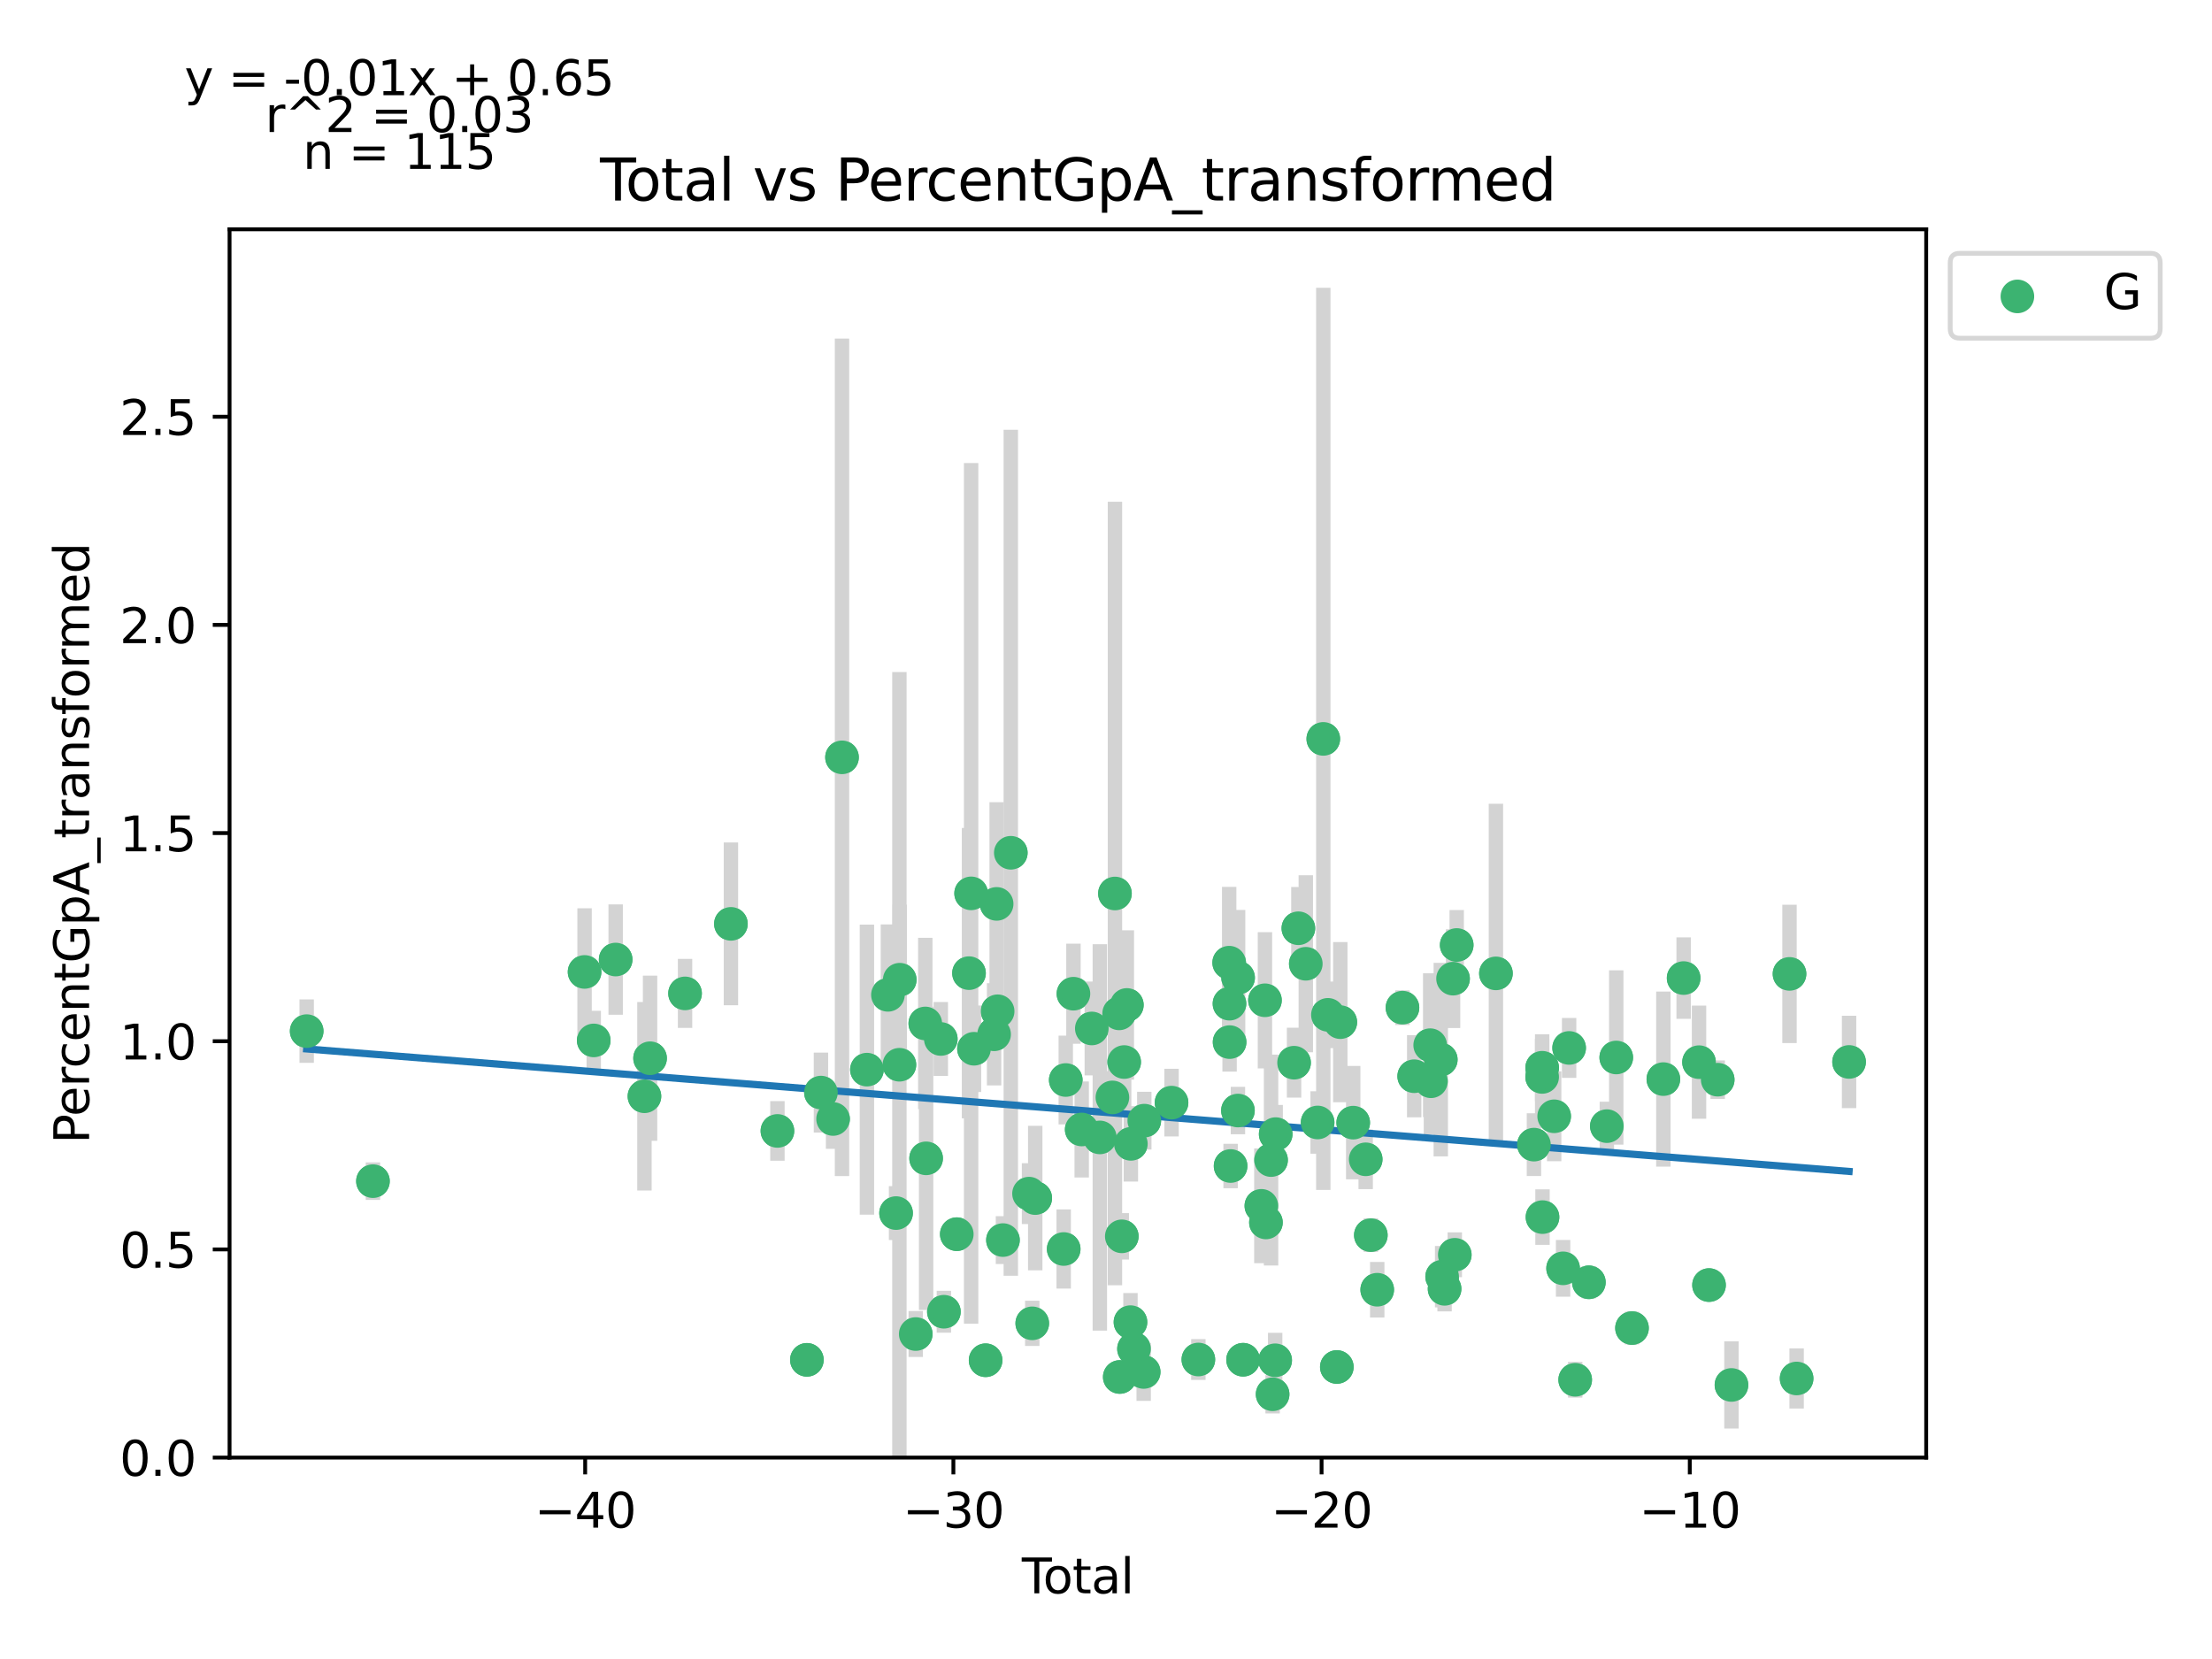 <?xml version="1.0" encoding="utf-8" standalone="no"?>
<!DOCTYPE svg PUBLIC "-//W3C//DTD SVG 1.1//EN"
  "http://www.w3.org/Graphics/SVG/1.1/DTD/svg11.dtd">
<svg xmlns:xlink="http://www.w3.org/1999/xlink" width="460.8pt" height="345.6pt" viewBox="0 0 460.8 345.6" xmlns="http://www.w3.org/2000/svg" version="1.1">
 <defs>
  <style type="text/css">*{stroke-linejoin: round; stroke-linecap: butt}</style>
 </defs>
 <g id="figure_1">
  <g id="patch_1">
   <path d="M 0 345.6 
L 460.8 345.6 
L 460.8 0 
L 0 0 
z
" style="fill: #ffffff"/>
  </g>
  <g id="axes_1">
   <g id="patch_2">
    <path d="M 47.821 303.64 
L 401.26 303.64 
L 401.26 47.773 
L 47.821 47.773 
z
" style="fill: #ffffff"/>
   </g>
   <g id="PathCollection_1">
    <defs>
     <path id="md201d36f6e" d="M 0 3 
C 0.796 3 1.559 2.684 2.121 2.121 
C 2.684 1.559 3 0.796 3 0 
C 3 -0.796 2.684 -1.559 2.121 -2.121 
C 1.559 -2.684 0.796 -3 0 -3 
C -0.796 -3 -1.559 -2.684 -2.121 -2.121 
C -2.684 -1.559 -3 -0.796 -3 0 
C -3 0.796 -2.684 1.559 -2.121 2.121 
C -1.559 2.684 -0.796 3 0 3 
z
" style="stroke: #3cb371"/>
    </defs>
    <g clip-path="url(#p096dfe19c1)">
     <use xlink:href="#md201d36f6e" x="63.887" y="214.8" style="fill: #3cb371; stroke: #3cb371"/>
     <use xlink:href="#md201d36f6e" x="77.692" y="246.056" style="fill: #3cb371; stroke: #3cb371"/>
     <use xlink:href="#md201d36f6e" x="121.776" y="202.471" style="fill: #3cb371; stroke: #3cb371"/>
     <use xlink:href="#md201d36f6e" x="123.685" y="216.739" style="fill: #3cb371; stroke: #3cb371"/>
     <use xlink:href="#md201d36f6e" x="128.252" y="199.89" style="fill: #3cb371; stroke: #3cb371"/>
     <use xlink:href="#md201d36f6e" x="134.25" y="228.374" style="fill: #3cb371; stroke: #3cb371"/>
     <use xlink:href="#md201d36f6e" x="135.421" y="220.45" style="fill: #3cb371; stroke: #3cb371"/>
     <use xlink:href="#md201d36f6e" x="142.711" y="206.943" style="fill: #3cb371; stroke: #3cb371"/>
     <use xlink:href="#md201d36f6e" x="152.264" y="192.457" style="fill: #3cb371; stroke: #3cb371"/>
     <use xlink:href="#md201d36f6e" x="161.953" y="235.592" style="fill: #3cb371; stroke: #3cb371"/>
     <use xlink:href="#md201d36f6e" x="168.089" y="283.278" style="fill: #3cb371; stroke: #3cb371"/>
     <use xlink:href="#md201d36f6e" x="171.019" y="227.606" style="fill: #3cb371; stroke: #3cb371"/>
     <use xlink:href="#md201d36f6e" x="173.546" y="233.105" style="fill: #3cb371; stroke: #3cb371"/>
     <use xlink:href="#md201d36f6e" x="175.405" y="157.768" style="fill: #3cb371; stroke: #3cb371"/>
     <use xlink:href="#md201d36f6e" x="180.597" y="222.826" style="fill: #3cb371; stroke: #3cb371"/>
     <use xlink:href="#md201d36f6e" x="184.97" y="207.244" style="fill: #3cb371; stroke: #3cb371"/>
     <use xlink:href="#md201d36f6e" x="186.665" y="252.707" style="fill: #3cb371; stroke: #3cb371"/>
     <use xlink:href="#md201d36f6e" x="187.362" y="221.808" style="fill: #3cb371; stroke: #3cb371"/>
     <use xlink:href="#md201d36f6e" x="187.431" y="204.092" style="fill: #3cb371; stroke: #3cb371"/>
     <use xlink:href="#md201d36f6e" x="190.765" y="277.904" style="fill: #3cb371; stroke: #3cb371"/>
     <use xlink:href="#md201d36f6e" x="192.755" y="213.207" style="fill: #3cb371; stroke: #3cb371"/>
     <use xlink:href="#md201d36f6e" x="192.926" y="241.303" style="fill: #3cb371; stroke: #3cb371"/>
     <use xlink:href="#md201d36f6e" x="195.986" y="216.437" style="fill: #3cb371; stroke: #3cb371"/>
     <use xlink:href="#md201d36f6e" x="196.628" y="273.26" style="fill: #3cb371; stroke: #3cb371"/>
     <use xlink:href="#md201d36f6e" x="199.317" y="257.102" style="fill: #3cb371; stroke: #3cb371"/>
     <use xlink:href="#md201d36f6e" x="201.862" y="202.722" style="fill: #3cb371; stroke: #3cb371"/>
     <use xlink:href="#md201d36f6e" x="202.303" y="186.104" style="fill: #3cb371; stroke: #3cb371"/>
     <use xlink:href="#md201d36f6e" x="202.897" y="218.474" style="fill: #3cb371; stroke: #3cb371"/>
     <use xlink:href="#md201d36f6e" x="205.32" y="283.365" style="fill: #3cb371; stroke: #3cb371"/>
     <use xlink:href="#md201d36f6e" x="207.088" y="215.464" style="fill: #3cb371; stroke: #3cb371"/>
     <use xlink:href="#md201d36f6e" x="207.619" y="188.296" style="fill: #3cb371; stroke: #3cb371"/>
     <use xlink:href="#md201d36f6e" x="207.827" y="210.666" style="fill: #3cb371; stroke: #3cb371"/>
     <use xlink:href="#md201d36f6e" x="208.934" y="258.331" style="fill: #3cb371; stroke: #3cb371"/>
     <use xlink:href="#md201d36f6e" x="210.568" y="177.648" style="fill: #3cb371; stroke: #3cb371"/>
     <use xlink:href="#md201d36f6e" x="214.364" y="248.655" style="fill: #3cb371; stroke: #3cb371"/>
     <use xlink:href="#md201d36f6e" x="215.038" y="275.673" style="fill: #3cb371; stroke: #3cb371"/>
     <use xlink:href="#md201d36f6e" x="215.66" y="249.581" style="fill: #3cb371; stroke: #3cb371"/>
     <use xlink:href="#md201d36f6e" x="221.588" y="260.191" style="fill: #3cb371; stroke: #3cb371"/>
     <use xlink:href="#md201d36f6e" x="222.016" y="224.986" style="fill: #3cb371; stroke: #3cb371"/>
     <use xlink:href="#md201d36f6e" x="223.62" y="207.006" style="fill: #3cb371; stroke: #3cb371"/>
     <use xlink:href="#md201d36f6e" x="225.34" y="235.292" style="fill: #3cb371; stroke: #3cb371"/>
     <use xlink:href="#md201d36f6e" x="227.444" y="214.248" style="fill: #3cb371; stroke: #3cb371"/>
     <use xlink:href="#md201d36f6e" x="229.114" y="236.943" style="fill: #3cb371; stroke: #3cb371"/>
     <use xlink:href="#md201d36f6e" x="231.734" y="228.612" style="fill: #3cb371; stroke: #3cb371"/>
     <use xlink:href="#md201d36f6e" x="232.265" y="186.13" style="fill: #3cb371; stroke: #3cb371"/>
     <use xlink:href="#md201d36f6e" x="233.139" y="211.105" style="fill: #3cb371; stroke: #3cb371"/>
     <use xlink:href="#md201d36f6e" x="233.268" y="286.85" style="fill: #3cb371; stroke: #3cb371"/>
     <use xlink:href="#md201d36f6e" x="233.69" y="257.55" style="fill: #3cb371; stroke: #3cb371"/>
     <use xlink:href="#md201d36f6e" x="234.184" y="221.242" style="fill: #3cb371; stroke: #3cb371"/>
     <use xlink:href="#md201d36f6e" x="234.744" y="209.349" style="fill: #3cb371; stroke: #3cb371"/>
     <use xlink:href="#md201d36f6e" x="235.499" y="275.426" style="fill: #3cb371; stroke: #3cb371"/>
     <use xlink:href="#md201d36f6e" x="235.58" y="238.285" style="fill: #3cb371; stroke: #3cb371"/>
     <use xlink:href="#md201d36f6e" x="236.228" y="280.991" style="fill: #3cb371; stroke: #3cb371"/>
     <use xlink:href="#md201d36f6e" x="238.249" y="285.806" style="fill: #3cb371; stroke: #3cb371"/>
     <use xlink:href="#md201d36f6e" x="238.374" y="233.453" style="fill: #3cb371; stroke: #3cb371"/>
     <use xlink:href="#md201d36f6e" x="244.055" y="229.696" style="fill: #3cb371; stroke: #3cb371"/>
     <use xlink:href="#md201d36f6e" x="249.641" y="283.211" style="fill: #3cb371; stroke: #3cb371"/>
     <use xlink:href="#md201d36f6e" x="256.063" y="200.544" style="fill: #3cb371; stroke: #3cb371"/>
     <use xlink:href="#md201d36f6e" x="256.125" y="209.085" style="fill: #3cb371; stroke: #3cb371"/>
     <use xlink:href="#md201d36f6e" x="256.148" y="217.089" style="fill: #3cb371; stroke: #3cb371"/>
     <use xlink:href="#md201d36f6e" x="256.356" y="242.901" style="fill: #3cb371; stroke: #3cb371"/>
     <use xlink:href="#md201d36f6e" x="257.886" y="231.346" style="fill: #3cb371; stroke: #3cb371"/>
     <use xlink:href="#md201d36f6e" x="257.92" y="203.681" style="fill: #3cb371; stroke: #3cb371"/>
     <use xlink:href="#md201d36f6e" x="258.955" y="283.257" style="fill: #3cb371; stroke: #3cb371"/>
     <use xlink:href="#md201d36f6e" x="262.765" y="251.197" style="fill: #3cb371; stroke: #3cb371"/>
     <use xlink:href="#md201d36f6e" x="263.512" y="208.377" style="fill: #3cb371; stroke: #3cb371"/>
     <use xlink:href="#md201d36f6e" x="263.716" y="254.658" style="fill: #3cb371; stroke: #3cb371"/>
     <use xlink:href="#md201d36f6e" x="264.785" y="241.664" style="fill: #3cb371; stroke: #3cb371"/>
     <use xlink:href="#md201d36f6e" x="265.11" y="290.452" style="fill: #3cb371; stroke: #3cb371"/>
     <use xlink:href="#md201d36f6e" x="265.642" y="283.372" style="fill: #3cb371; stroke: #3cb371"/>
     <use xlink:href="#md201d36f6e" x="265.749" y="236.254" style="fill: #3cb371; stroke: #3cb371"/>
     <use xlink:href="#md201d36f6e" x="269.578" y="221.38" style="fill: #3cb371; stroke: #3cb371"/>
     <use xlink:href="#md201d36f6e" x="270.475" y="193.374" style="fill: #3cb371; stroke: #3cb371"/>
     <use xlink:href="#md201d36f6e" x="272.021" y="200.77" style="fill: #3cb371; stroke: #3cb371"/>
     <use xlink:href="#md201d36f6e" x="274.487" y="233.831" style="fill: #3cb371; stroke: #3cb371"/>
     <use xlink:href="#md201d36f6e" x="275.666" y="153.924" style="fill: #3cb371; stroke: #3cb371"/>
     <use xlink:href="#md201d36f6e" x="276.627" y="211.408" style="fill: #3cb371; stroke: #3cb371"/>
     <use xlink:href="#md201d36f6e" x="278.486" y="284.769" style="fill: #3cb371; stroke: #3cb371"/>
     <use xlink:href="#md201d36f6e" x="279.209" y="212.931" style="fill: #3cb371; stroke: #3cb371"/>
     <use xlink:href="#md201d36f6e" x="281.899" y="233.867" style="fill: #3cb371; stroke: #3cb371"/>
     <use xlink:href="#md201d36f6e" x="284.499" y="241.506" style="fill: #3cb371; stroke: #3cb371"/>
     <use xlink:href="#md201d36f6e" x="285.571" y="257.303" style="fill: #3cb371; stroke: #3cb371"/>
     <use xlink:href="#md201d36f6e" x="286.901" y="268.674" style="fill: #3cb371; stroke: #3cb371"/>
     <use xlink:href="#md201d36f6e" x="292.162" y="209.913" style="fill: #3cb371; stroke: #3cb371"/>
     <use xlink:href="#md201d36f6e" x="294.603" y="224.196" style="fill: #3cb371; stroke: #3cb371"/>
     <use xlink:href="#md201d36f6e" x="297.936" y="217.73" style="fill: #3cb371; stroke: #3cb371"/>
     <use xlink:href="#md201d36f6e" x="298.093" y="225.248" style="fill: #3cb371; stroke: #3cb371"/>
     <use xlink:href="#md201d36f6e" x="300.142" y="220.734" style="fill: #3cb371; stroke: #3cb371"/>
     <use xlink:href="#md201d36f6e" x="300.424" y="265.953" style="fill: #3cb371; stroke: #3cb371"/>
     <use xlink:href="#md201d36f6e" x="300.932" y="268.485" style="fill: #3cb371; stroke: #3cb371"/>
     <use xlink:href="#md201d36f6e" x="302.698" y="203.872" style="fill: #3cb371; stroke: #3cb371"/>
     <use xlink:href="#md201d36f6e" x="303.06" y="261.392" style="fill: #3cb371; stroke: #3cb371"/>
     <use xlink:href="#md201d36f6e" x="303.46" y="196.861" style="fill: #3cb371; stroke: #3cb371"/>
     <use xlink:href="#md201d36f6e" x="311.628" y="202.774" style="fill: #3cb371; stroke: #3cb371"/>
     <use xlink:href="#md201d36f6e" x="319.548" y="238.448" style="fill: #3cb371; stroke: #3cb371"/>
     <use xlink:href="#md201d36f6e" x="321.259" y="224.343" style="fill: #3cb371; stroke: #3cb371"/>
     <use xlink:href="#md201d36f6e" x="321.263" y="222.43" style="fill: #3cb371; stroke: #3cb371"/>
     <use xlink:href="#md201d36f6e" x="321.331" y="253.547" style="fill: #3cb371; stroke: #3cb371"/>
     <use xlink:href="#md201d36f6e" x="323.761" y="232.543" style="fill: #3cb371; stroke: #3cb371"/>
     <use xlink:href="#md201d36f6e" x="325.621" y="264.218" style="fill: #3cb371; stroke: #3cb371"/>
     <use xlink:href="#md201d36f6e" x="326.881" y="218.303" style="fill: #3cb371; stroke: #3cb371"/>
     <use xlink:href="#md201d36f6e" x="328.142" y="287.433" style="fill: #3cb371; stroke: #3cb371"/>
     <use xlink:href="#md201d36f6e" x="330.99" y="267.124" style="fill: #3cb371; stroke: #3cb371"/>
     <use xlink:href="#md201d36f6e" x="334.738" y="234.597" style="fill: #3cb371; stroke: #3cb371"/>
     <use xlink:href="#md201d36f6e" x="336.695" y="220.294" style="fill: #3cb371; stroke: #3cb371"/>
     <use xlink:href="#md201d36f6e" x="339.975" y="276.658" style="fill: #3cb371; stroke: #3cb371"/>
     <use xlink:href="#md201d36f6e" x="346.507" y="224.797" style="fill: #3cb371; stroke: #3cb371"/>
     <use xlink:href="#md201d36f6e" x="350.731" y="203.75" style="fill: #3cb371; stroke: #3cb371"/>
     <use xlink:href="#md201d36f6e" x="353.938" y="221.269" style="fill: #3cb371; stroke: #3cb371"/>
     <use xlink:href="#md201d36f6e" x="356.02" y="267.704" style="fill: #3cb371; stroke: #3cb371"/>
     <use xlink:href="#md201d36f6e" x="357.83" y="224.919" style="fill: #3cb371; stroke: #3cb371"/>
     <use xlink:href="#md201d36f6e" x="360.694" y="288.511" style="fill: #3cb371; stroke: #3cb371"/>
     <use xlink:href="#md201d36f6e" x="372.789" y="202.879" style="fill: #3cb371; stroke: #3cb371"/>
     <use xlink:href="#md201d36f6e" x="374.268" y="287.163" style="fill: #3cb371; stroke: #3cb371"/>
     <use xlink:href="#md201d36f6e" x="385.195" y="221.221" style="fill: #3cb371; stroke: #3cb371"/>
    </g>
   </g>
   <g id="matplotlib.axis_1">
    <g id="xtick_1">
     <g id="line2d_1">
      <defs>
       <path id="maca4d84f87" d="M 0 0 
L 0 3.5 
" style="stroke: #000000; stroke-width: 0.8"/>
      </defs>
      <g>
       <use xlink:href="#maca4d84f87" x="121.902" y="303.64" style="stroke: #000000; stroke-width: 0.8"/>
      </g>
     </g>
     <g id="text_1">
      <!-- −40 -->
      <g transform="translate(111.35 318.238)scale(0.1 -0.1)">
       <defs>
        <path id="DejaVuSans-2212" d="M 678 2272 
L 4684 2272 
L 4684 1741 
L 678 1741 
L 678 2272 
z
" transform="scale(0.016)"/>
        <path id="DejaVuSans-34" d="M 2419 4116 
L 825 1625 
L 2419 1625 
L 2419 4116 
z
M 2253 4666 
L 3047 4666 
L 3047 1625 
L 3713 1625 
L 3713 1100 
L 3047 1100 
L 3047 0 
L 2419 0 
L 2419 1100 
L 313 1100 
L 313 1709 
L 2253 4666 
z
" transform="scale(0.016)"/>
        <path id="DejaVuSans-30" d="M 2034 4250 
Q 1547 4250 1301 3770 
Q 1056 3291 1056 2328 
Q 1056 1369 1301 889 
Q 1547 409 2034 409 
Q 2525 409 2770 889 
Q 3016 1369 3016 2328 
Q 3016 3291 2770 3770 
Q 2525 4250 2034 4250 
z
M 2034 4750 
Q 2819 4750 3233 4129 
Q 3647 3509 3647 2328 
Q 3647 1150 3233 529 
Q 2819 -91 2034 -91 
Q 1250 -91 836 529 
Q 422 1150 422 2328 
Q 422 3509 836 4129 
Q 1250 4750 2034 4750 
z
" transform="scale(0.016)"/>
       </defs>
       <use xlink:href="#DejaVuSans-2212"/>
       <use xlink:href="#DejaVuSans-34" x="83.789"/>
       <use xlink:href="#DejaVuSans-30" x="147.412"/>
      </g>
     </g>
    </g>
    <g id="xtick_2">
     <g id="line2d_2">
      <g>
       <use xlink:href="#maca4d84f87" x="198.606" y="303.64" style="stroke: #000000; stroke-width: 0.8"/>
      </g>
     </g>
     <g id="text_2">
      <!-- −30 -->
      <g transform="translate(188.053 318.238)scale(0.1 -0.1)">
       <defs>
        <path id="DejaVuSans-33" d="M 2597 2516 
Q 3050 2419 3304 2112 
Q 3559 1806 3559 1356 
Q 3559 666 3084 287 
Q 2609 -91 1734 -91 
Q 1441 -91 1130 -33 
Q 819 25 488 141 
L 488 750 
Q 750 597 1062 519 
Q 1375 441 1716 441 
Q 2309 441 2620 675 
Q 2931 909 2931 1356 
Q 2931 1769 2642 2001 
Q 2353 2234 1838 2234 
L 1294 2234 
L 1294 2753 
L 1863 2753 
Q 2328 2753 2575 2939 
Q 2822 3125 2822 3475 
Q 2822 3834 2567 4026 
Q 2313 4219 1838 4219 
Q 1578 4219 1281 4162 
Q 984 4106 628 3988 
L 628 4550 
Q 988 4650 1302 4700 
Q 1616 4750 1894 4750 
Q 2613 4750 3031 4423 
Q 3450 4097 3450 3541 
Q 3450 3153 3228 2886 
Q 3006 2619 2597 2516 
z
" transform="scale(0.016)"/>
       </defs>
       <use xlink:href="#DejaVuSans-2212"/>
       <use xlink:href="#DejaVuSans-33" x="83.789"/>
       <use xlink:href="#DejaVuSans-30" x="147.412"/>
      </g>
     </g>
    </g>
    <g id="xtick_3">
     <g id="line2d_3">
      <g>
       <use xlink:href="#maca4d84f87" x="275.309" y="303.64" style="stroke: #000000; stroke-width: 0.8"/>
      </g>
     </g>
     <g id="text_3">
      <!-- −20 -->
      <g transform="translate(264.757 318.238)scale(0.1 -0.1)">
       <defs>
        <path id="DejaVuSans-32" d="M 1228 531 
L 3431 531 
L 3431 0 
L 469 0 
L 469 531 
Q 828 903 1448 1529 
Q 2069 2156 2228 2338 
Q 2531 2678 2651 2914 
Q 2772 3150 2772 3378 
Q 2772 3750 2511 3984 
Q 2250 4219 1831 4219 
Q 1534 4219 1204 4116 
Q 875 4013 500 3803 
L 500 4441 
Q 881 4594 1212 4672 
Q 1544 4750 1819 4750 
Q 2544 4750 2975 4387 
Q 3406 4025 3406 3419 
Q 3406 3131 3298 2873 
Q 3191 2616 2906 2266 
Q 2828 2175 2409 1742 
Q 1991 1309 1228 531 
z
" transform="scale(0.016)"/>
       </defs>
       <use xlink:href="#DejaVuSans-2212"/>
       <use xlink:href="#DejaVuSans-32" x="83.789"/>
       <use xlink:href="#DejaVuSans-30" x="147.412"/>
      </g>
     </g>
    </g>
    <g id="xtick_4">
     <g id="line2d_4">
      <g>
       <use xlink:href="#maca4d84f87" x="352.012" y="303.64" style="stroke: #000000; stroke-width: 0.8"/>
      </g>
     </g>
     <g id="text_4">
      <!-- −10 -->
      <g transform="translate(341.46 318.238)scale(0.1 -0.1)">
       <defs>
        <path id="DejaVuSans-31" d="M 794 531 
L 1825 531 
L 1825 4091 
L 703 3866 
L 703 4441 
L 1819 4666 
L 2450 4666 
L 2450 531 
L 3481 531 
L 3481 0 
L 794 0 
L 794 531 
z
" transform="scale(0.016)"/>
       </defs>
       <use xlink:href="#DejaVuSans-2212"/>
       <use xlink:href="#DejaVuSans-31" x="83.789"/>
       <use xlink:href="#DejaVuSans-30" x="147.412"/>
      </g>
     </g>
    </g>
    <g id="text_5">
     <!-- Total -->
     <g transform="translate(212.864 331.917)scale(0.1 -0.1)">
      <defs>
       <path id="DejaVuSans-54" d="M -19 4666 
L 3928 4666 
L 3928 4134 
L 2272 4134 
L 2272 0 
L 1638 0 
L 1638 4134 
L -19 4134 
L -19 4666 
z
" transform="scale(0.016)"/>
       <path id="DejaVuSans-6f" d="M 1959 3097 
Q 1497 3097 1228 2736 
Q 959 2375 959 1747 
Q 959 1119 1226 758 
Q 1494 397 1959 397 
Q 2419 397 2687 759 
Q 2956 1122 2956 1747 
Q 2956 2369 2687 2733 
Q 2419 3097 1959 3097 
z
M 1959 3584 
Q 2709 3584 3137 3096 
Q 3566 2609 3566 1747 
Q 3566 888 3137 398 
Q 2709 -91 1959 -91 
Q 1206 -91 779 398 
Q 353 888 353 1747 
Q 353 2609 779 3096 
Q 1206 3584 1959 3584 
z
" transform="scale(0.016)"/>
       <path id="DejaVuSans-74" d="M 1172 4494 
L 1172 3500 
L 2356 3500 
L 2356 3053 
L 1172 3053 
L 1172 1153 
Q 1172 725 1289 603 
Q 1406 481 1766 481 
L 2356 481 
L 2356 0 
L 1766 0 
Q 1100 0 847 248 
Q 594 497 594 1153 
L 594 3053 
L 172 3053 
L 172 3500 
L 594 3500 
L 594 4494 
L 1172 4494 
z
" transform="scale(0.016)"/>
       <path id="DejaVuSans-61" d="M 2194 1759 
Q 1497 1759 1228 1600 
Q 959 1441 959 1056 
Q 959 750 1161 570 
Q 1363 391 1709 391 
Q 2188 391 2477 730 
Q 2766 1069 2766 1631 
L 2766 1759 
L 2194 1759 
z
M 3341 1997 
L 3341 0 
L 2766 0 
L 2766 531 
Q 2569 213 2275 61 
Q 1981 -91 1556 -91 
Q 1019 -91 701 211 
Q 384 513 384 1019 
Q 384 1609 779 1909 
Q 1175 2209 1959 2209 
L 2766 2209 
L 2766 2266 
Q 2766 2663 2505 2880 
Q 2244 3097 1772 3097 
Q 1472 3097 1187 3025 
Q 903 2953 641 2809 
L 641 3341 
Q 956 3463 1253 3523 
Q 1550 3584 1831 3584 
Q 2591 3584 2966 3190 
Q 3341 2797 3341 1997 
z
" transform="scale(0.016)"/>
       <path id="DejaVuSans-6c" d="M 603 4863 
L 1178 4863 
L 1178 0 
L 603 0 
L 603 4863 
z
" transform="scale(0.016)"/>
      </defs>
      <use xlink:href="#DejaVuSans-54"/>
      <use xlink:href="#DejaVuSans-6f" x="44.084"/>
      <use xlink:href="#DejaVuSans-74" x="105.266"/>
      <use xlink:href="#DejaVuSans-61" x="144.475"/>
      <use xlink:href="#DejaVuSans-6c" x="205.754"/>
     </g>
    </g>
   </g>
   <g id="matplotlib.axis_2">
    <g id="ytick_1">
     <g id="line2d_5">
      <defs>
       <path id="m0df706d9db" d="M 0 0 
L -3.5 0 
" style="stroke: #000000; stroke-width: 0.8"/>
      </defs>
      <g>
       <use xlink:href="#m0df706d9db" x="47.821" y="303.64" style="stroke: #000000; stroke-width: 0.8"/>
      </g>
     </g>
     <g id="text_6">
      <!-- 0.0 -->
      <g transform="translate(24.918 307.439)scale(0.1 -0.1)">
       <defs>
        <path id="DejaVuSans-2e" d="M 684 794 
L 1344 794 
L 1344 0 
L 684 0 
L 684 794 
z
" transform="scale(0.016)"/>
       </defs>
       <use xlink:href="#DejaVuSans-30"/>
       <use xlink:href="#DejaVuSans-2e" x="63.623"/>
       <use xlink:href="#DejaVuSans-30" x="95.41"/>
      </g>
     </g>
    </g>
    <g id="ytick_2">
     <g id="line2d_6">
      <g>
       <use xlink:href="#m0df706d9db" x="47.821" y="260.275" style="stroke: #000000; stroke-width: 0.8"/>
      </g>
     </g>
     <g id="text_7">
      <!-- 0.5 -->
      <g transform="translate(24.918 264.074)scale(0.1 -0.1)">
       <defs>
        <path id="DejaVuSans-35" d="M 691 4666 
L 3169 4666 
L 3169 4134 
L 1269 4134 
L 1269 2991 
Q 1406 3038 1543 3061 
Q 1681 3084 1819 3084 
Q 2600 3084 3056 2656 
Q 3513 2228 3513 1497 
Q 3513 744 3044 326 
Q 2575 -91 1722 -91 
Q 1428 -91 1123 -41 
Q 819 9 494 109 
L 494 744 
Q 775 591 1075 516 
Q 1375 441 1709 441 
Q 2250 441 2565 725 
Q 2881 1009 2881 1497 
Q 2881 1984 2565 2268 
Q 2250 2553 1709 2553 
Q 1456 2553 1204 2497 
Q 953 2441 691 2322 
L 691 4666 
z
" transform="scale(0.016)"/>
       </defs>
       <use xlink:href="#DejaVuSans-30"/>
       <use xlink:href="#DejaVuSans-2e" x="63.623"/>
       <use xlink:href="#DejaVuSans-35" x="95.41"/>
      </g>
     </g>
    </g>
    <g id="ytick_3">
     <g id="line2d_7">
      <g>
       <use xlink:href="#m0df706d9db" x="47.821" y="216.909" style="stroke: #000000; stroke-width: 0.8"/>
      </g>
     </g>
     <g id="text_8">
      <!-- 1.0 -->
      <g transform="translate(24.918 220.709)scale(0.1 -0.1)">
       <use xlink:href="#DejaVuSans-31"/>
       <use xlink:href="#DejaVuSans-2e" x="63.623"/>
       <use xlink:href="#DejaVuSans-30" x="95.41"/>
      </g>
     </g>
    </g>
    <g id="ytick_4">
     <g id="line2d_8">
      <g>
       <use xlink:href="#m0df706d9db" x="47.821" y="173.544" style="stroke: #000000; stroke-width: 0.8"/>
      </g>
     </g>
     <g id="text_9">
      <!-- 1.5 -->
      <g transform="translate(24.918 177.343)scale(0.1 -0.1)">
       <use xlink:href="#DejaVuSans-31"/>
       <use xlink:href="#DejaVuSans-2e" x="63.623"/>
       <use xlink:href="#DejaVuSans-35" x="95.41"/>
      </g>
     </g>
    </g>
    <g id="ytick_5">
     <g id="line2d_9">
      <g>
       <use xlink:href="#m0df706d9db" x="47.821" y="130.179" style="stroke: #000000; stroke-width: 0.8"/>
      </g>
     </g>
     <g id="text_10">
      <!-- 2.0 -->
      <g transform="translate(24.918 133.978)scale(0.1 -0.1)">
       <use xlink:href="#DejaVuSans-32"/>
       <use xlink:href="#DejaVuSans-2e" x="63.623"/>
       <use xlink:href="#DejaVuSans-30" x="95.41"/>
      </g>
     </g>
    </g>
    <g id="ytick_6">
     <g id="line2d_10">
      <g>
       <use xlink:href="#m0df706d9db" x="47.821" y="86.814" style="stroke: #000000; stroke-width: 0.8"/>
      </g>
     </g>
     <g id="text_11">
      <!-- 2.5 -->
      <g transform="translate(24.918 90.613)scale(0.1 -0.1)">
       <use xlink:href="#DejaVuSans-32"/>
       <use xlink:href="#DejaVuSans-2e" x="63.623"/>
       <use xlink:href="#DejaVuSans-35" x="95.41"/>
      </g>
     </g>
    </g>
    <g id="text_12">
     <!-- PercentGpA_transformed -->
     <g transform="translate(18.56 238.245)rotate(-90)scale(0.1 -0.1)">
      <defs>
       <path id="DejaVuSans-50" d="M 1259 4147 
L 1259 2394 
L 2053 2394 
Q 2494 2394 2734 2622 
Q 2975 2850 2975 3272 
Q 2975 3691 2734 3919 
Q 2494 4147 2053 4147 
L 1259 4147 
z
M 628 4666 
L 2053 4666 
Q 2838 4666 3239 4311 
Q 3641 3956 3641 3272 
Q 3641 2581 3239 2228 
Q 2838 1875 2053 1875 
L 1259 1875 
L 1259 0 
L 628 0 
L 628 4666 
z
" transform="scale(0.016)"/>
       <path id="DejaVuSans-65" d="M 3597 1894 
L 3597 1613 
L 953 1613 
Q 991 1019 1311 708 
Q 1631 397 2203 397 
Q 2534 397 2845 478 
Q 3156 559 3463 722 
L 3463 178 
Q 3153 47 2828 -22 
Q 2503 -91 2169 -91 
Q 1331 -91 842 396 
Q 353 884 353 1716 
Q 353 2575 817 3079 
Q 1281 3584 2069 3584 
Q 2775 3584 3186 3129 
Q 3597 2675 3597 1894 
z
M 3022 2063 
Q 3016 2534 2758 2815 
Q 2500 3097 2075 3097 
Q 1594 3097 1305 2825 
Q 1016 2553 972 2059 
L 3022 2063 
z
" transform="scale(0.016)"/>
       <path id="DejaVuSans-72" d="M 2631 2963 
Q 2534 3019 2420 3045 
Q 2306 3072 2169 3072 
Q 1681 3072 1420 2755 
Q 1159 2438 1159 1844 
L 1159 0 
L 581 0 
L 581 3500 
L 1159 3500 
L 1159 2956 
Q 1341 3275 1631 3429 
Q 1922 3584 2338 3584 
Q 2397 3584 2469 3576 
Q 2541 3569 2628 3553 
L 2631 2963 
z
" transform="scale(0.016)"/>
       <path id="DejaVuSans-63" d="M 3122 3366 
L 3122 2828 
Q 2878 2963 2633 3030 
Q 2388 3097 2138 3097 
Q 1578 3097 1268 2742 
Q 959 2388 959 1747 
Q 959 1106 1268 751 
Q 1578 397 2138 397 
Q 2388 397 2633 464 
Q 2878 531 3122 666 
L 3122 134 
Q 2881 22 2623 -34 
Q 2366 -91 2075 -91 
Q 1284 -91 818 406 
Q 353 903 353 1747 
Q 353 2603 823 3093 
Q 1294 3584 2113 3584 
Q 2378 3584 2631 3529 
Q 2884 3475 3122 3366 
z
" transform="scale(0.016)"/>
       <path id="DejaVuSans-6e" d="M 3513 2113 
L 3513 0 
L 2938 0 
L 2938 2094 
Q 2938 2591 2744 2837 
Q 2550 3084 2163 3084 
Q 1697 3084 1428 2787 
Q 1159 2491 1159 1978 
L 1159 0 
L 581 0 
L 581 3500 
L 1159 3500 
L 1159 2956 
Q 1366 3272 1645 3428 
Q 1925 3584 2291 3584 
Q 2894 3584 3203 3211 
Q 3513 2838 3513 2113 
z
" transform="scale(0.016)"/>
       <path id="DejaVuSans-47" d="M 3809 666 
L 3809 1919 
L 2778 1919 
L 2778 2438 
L 4434 2438 
L 4434 434 
Q 4069 175 3628 42 
Q 3188 -91 2688 -91 
Q 1594 -91 976 548 
Q 359 1188 359 2328 
Q 359 3472 976 4111 
Q 1594 4750 2688 4750 
Q 3144 4750 3555 4637 
Q 3966 4525 4313 4306 
L 4313 3634 
Q 3963 3931 3569 4081 
Q 3175 4231 2741 4231 
Q 1884 4231 1454 3753 
Q 1025 3275 1025 2328 
Q 1025 1384 1454 906 
Q 1884 428 2741 428 
Q 3075 428 3337 486 
Q 3600 544 3809 666 
z
" transform="scale(0.016)"/>
       <path id="DejaVuSans-70" d="M 1159 525 
L 1159 -1331 
L 581 -1331 
L 581 3500 
L 1159 3500 
L 1159 2969 
Q 1341 3281 1617 3432 
Q 1894 3584 2278 3584 
Q 2916 3584 3314 3078 
Q 3713 2572 3713 1747 
Q 3713 922 3314 415 
Q 2916 -91 2278 -91 
Q 1894 -91 1617 61 
Q 1341 213 1159 525 
z
M 3116 1747 
Q 3116 2381 2855 2742 
Q 2594 3103 2138 3103 
Q 1681 3103 1420 2742 
Q 1159 2381 1159 1747 
Q 1159 1113 1420 752 
Q 1681 391 2138 391 
Q 2594 391 2855 752 
Q 3116 1113 3116 1747 
z
" transform="scale(0.016)"/>
       <path id="DejaVuSans-41" d="M 2188 4044 
L 1331 1722 
L 3047 1722 
L 2188 4044 
z
M 1831 4666 
L 2547 4666 
L 4325 0 
L 3669 0 
L 3244 1197 
L 1141 1197 
L 716 0 
L 50 0 
L 1831 4666 
z
" transform="scale(0.016)"/>
       <path id="DejaVuSans-5f" d="M 3263 -1063 
L 3263 -1509 
L -63 -1509 
L -63 -1063 
L 3263 -1063 
z
" transform="scale(0.016)"/>
       <path id="DejaVuSans-73" d="M 2834 3397 
L 2834 2853 
Q 2591 2978 2328 3040 
Q 2066 3103 1784 3103 
Q 1356 3103 1142 2972 
Q 928 2841 928 2578 
Q 928 2378 1081 2264 
Q 1234 2150 1697 2047 
L 1894 2003 
Q 2506 1872 2764 1633 
Q 3022 1394 3022 966 
Q 3022 478 2636 193 
Q 2250 -91 1575 -91 
Q 1294 -91 989 -36 
Q 684 19 347 128 
L 347 722 
Q 666 556 975 473 
Q 1284 391 1588 391 
Q 1994 391 2212 530 
Q 2431 669 2431 922 
Q 2431 1156 2273 1281 
Q 2116 1406 1581 1522 
L 1381 1569 
Q 847 1681 609 1914 
Q 372 2147 372 2553 
Q 372 3047 722 3315 
Q 1072 3584 1716 3584 
Q 2034 3584 2315 3537 
Q 2597 3491 2834 3397 
z
" transform="scale(0.016)"/>
       <path id="DejaVuSans-66" d="M 2375 4863 
L 2375 4384 
L 1825 4384 
Q 1516 4384 1395 4259 
Q 1275 4134 1275 3809 
L 1275 3500 
L 2222 3500 
L 2222 3053 
L 1275 3053 
L 1275 0 
L 697 0 
L 697 3053 
L 147 3053 
L 147 3500 
L 697 3500 
L 697 3744 
Q 697 4328 969 4595 
Q 1241 4863 1831 4863 
L 2375 4863 
z
" transform="scale(0.016)"/>
       <path id="DejaVuSans-6d" d="M 3328 2828 
Q 3544 3216 3844 3400 
Q 4144 3584 4550 3584 
Q 5097 3584 5394 3201 
Q 5691 2819 5691 2113 
L 5691 0 
L 5113 0 
L 5113 2094 
Q 5113 2597 4934 2840 
Q 4756 3084 4391 3084 
Q 3944 3084 3684 2787 
Q 3425 2491 3425 1978 
L 3425 0 
L 2847 0 
L 2847 2094 
Q 2847 2600 2669 2842 
Q 2491 3084 2119 3084 
Q 1678 3084 1418 2786 
Q 1159 2488 1159 1978 
L 1159 0 
L 581 0 
L 581 3500 
L 1159 3500 
L 1159 2956 
Q 1356 3278 1631 3431 
Q 1906 3584 2284 3584 
Q 2666 3584 2933 3390 
Q 3200 3197 3328 2828 
z
" transform="scale(0.016)"/>
       <path id="DejaVuSans-64" d="M 2906 2969 
L 2906 4863 
L 3481 4863 
L 3481 0 
L 2906 0 
L 2906 525 
Q 2725 213 2448 61 
Q 2172 -91 1784 -91 
Q 1150 -91 751 415 
Q 353 922 353 1747 
Q 353 2572 751 3078 
Q 1150 3584 1784 3584 
Q 2172 3584 2448 3432 
Q 2725 3281 2906 2969 
z
M 947 1747 
Q 947 1113 1208 752 
Q 1469 391 1925 391 
Q 2381 391 2643 752 
Q 2906 1113 2906 1747 
Q 2906 2381 2643 2742 
Q 2381 3103 1925 3103 
Q 1469 3103 1208 2742 
Q 947 2381 947 1747 
z
" transform="scale(0.016)"/>
      </defs>
      <use xlink:href="#DejaVuSans-50"/>
      <use xlink:href="#DejaVuSans-65" x="56.678"/>
      <use xlink:href="#DejaVuSans-72" x="118.201"/>
      <use xlink:href="#DejaVuSans-63" x="157.064"/>
      <use xlink:href="#DejaVuSans-65" x="212.045"/>
      <use xlink:href="#DejaVuSans-6e" x="273.568"/>
      <use xlink:href="#DejaVuSans-74" x="336.947"/>
      <use xlink:href="#DejaVuSans-47" x="376.156"/>
      <use xlink:href="#DejaVuSans-70" x="453.646"/>
      <use xlink:href="#DejaVuSans-41" x="517.123"/>
      <use xlink:href="#DejaVuSans-5f" x="585.531"/>
      <use xlink:href="#DejaVuSans-74" x="635.531"/>
      <use xlink:href="#DejaVuSans-72" x="674.74"/>
      <use xlink:href="#DejaVuSans-61" x="715.854"/>
      <use xlink:href="#DejaVuSans-6e" x="777.133"/>
      <use xlink:href="#DejaVuSans-73" x="840.512"/>
      <use xlink:href="#DejaVuSans-66" x="892.611"/>
      <use xlink:href="#DejaVuSans-6f" x="927.816"/>
      <use xlink:href="#DejaVuSans-72" x="988.998"/>
      <use xlink:href="#DejaVuSans-6d" x="1028.361"/>
      <use xlink:href="#DejaVuSans-65" x="1125.773"/>
      <use xlink:href="#DejaVuSans-64" x="1187.297"/>
     </g>
    </g>
   </g>
   <g id="LineCollection_1">
    <path d="M 63.887 221.399 
L 63.887 208.2 
" clip-path="url(#p096dfe19c1)" style="fill: none; stroke: #d3d3d3; stroke-width: 3"/>
    <path d="M 77.692 249.967 
L 77.692 242.146 
" clip-path="url(#p096dfe19c1)" style="fill: none; stroke: #d3d3d3; stroke-width: 3"/>
    <path d="M 121.776 215.731 
L 121.776 189.211 
" clip-path="url(#p096dfe19c1)" style="fill: none; stroke: #d3d3d3; stroke-width: 3"/>
    <path d="M 123.685 222.915 
L 123.685 210.562 
" clip-path="url(#p096dfe19c1)" style="fill: none; stroke: #d3d3d3; stroke-width: 3"/>
    <path d="M 128.252 211.386 
L 128.252 188.394 
" clip-path="url(#p096dfe19c1)" style="fill: none; stroke: #d3d3d3; stroke-width: 3"/>
    <path d="M 134.25 248.01 
L 134.25 208.738 
" clip-path="url(#p096dfe19c1)" style="fill: none; stroke: #d3d3d3; stroke-width: 3"/>
    <path d="M 135.421 237.651 
L 135.421 203.249 
" clip-path="url(#p096dfe19c1)" style="fill: none; stroke: #d3d3d3; stroke-width: 3"/>
    <path d="M 142.711 214.134 
L 142.711 199.753 
" clip-path="url(#p096dfe19c1)" style="fill: none; stroke: #d3d3d3; stroke-width: 3"/>
    <path d="M 152.264 209.417 
L 152.264 175.496 
" clip-path="url(#p096dfe19c1)" style="fill: none; stroke: #d3d3d3; stroke-width: 3"/>
    <path d="M 161.953 241.803 
L 161.953 229.38 
" clip-path="url(#p096dfe19c1)" style="fill: none; stroke: #d3d3d3; stroke-width: 3"/>
    <path d="M 168.089 285.017 
L 168.089 281.538 
" clip-path="url(#p096dfe19c1)" style="fill: none; stroke: #d3d3d3; stroke-width: 3"/>
    <path d="M 171.019 235.929 
L 171.019 219.282 
" clip-path="url(#p096dfe19c1)" style="fill: none; stroke: #d3d3d3; stroke-width: 3"/>
    <path d="M 173.546 239.325 
L 173.546 226.884 
" clip-path="url(#p096dfe19c1)" style="fill: none; stroke: #d3d3d3; stroke-width: 3"/>
    <path d="M 175.405 245.001 
L 175.405 70.534 
" clip-path="url(#p096dfe19c1)" style="fill: none; stroke: #d3d3d3; stroke-width: 3"/>
    <path d="M 180.597 253.034 
L 180.597 192.619 
" clip-path="url(#p096dfe19c1)" style="fill: none; stroke: #d3d3d3; stroke-width: 3"/>
    <path d="M 184.97 221.908 
L 184.97 192.581 
" clip-path="url(#p096dfe19c1)" style="fill: none; stroke: #d3d3d3; stroke-width: 3"/>
    <path d="M 186.665 258.318 
L 186.665 247.096 
" clip-path="url(#p096dfe19c1)" style="fill: none; stroke: #d3d3d3; stroke-width: 3"/>
    <path d="M 187.362 303.623 
L 187.362 139.992 
" clip-path="url(#p096dfe19c1)" style="fill: none; stroke: #d3d3d3; stroke-width: 3"/>
    <path d="M 187.431 219.732 
L 187.431 188.453 
" clip-path="url(#p096dfe19c1)" style="fill: none; stroke: #d3d3d3; stroke-width: 3"/>
    <path d="M 190.765 282.69 
L 190.765 273.119 
" clip-path="url(#p096dfe19c1)" style="fill: none; stroke: #d3d3d3; stroke-width: 3"/>
    <path d="M 192.755 231.048 
L 192.755 195.366 
" clip-path="url(#p096dfe19c1)" style="fill: none; stroke: #d3d3d3; stroke-width: 3"/>
    <path d="M 192.926 272.882 
L 192.926 209.724 
" clip-path="url(#p096dfe19c1)" style="fill: none; stroke: #d3d3d3; stroke-width: 3"/>
    <path d="M 195.986 224.134 
L 195.986 208.74 
" clip-path="url(#p096dfe19c1)" style="fill: none; stroke: #d3d3d3; stroke-width: 3"/>
    <path d="M 196.628 277.627 
L 196.628 268.893 
" clip-path="url(#p096dfe19c1)" style="fill: none; stroke: #d3d3d3; stroke-width: 3"/>
    <path d="M 199.317 260.249 
L 199.317 253.954 
" clip-path="url(#p096dfe19c1)" style="fill: none; stroke: #d3d3d3; stroke-width: 3"/>
    <path d="M 201.862 232.973 
L 201.862 172.471 
" clip-path="url(#p096dfe19c1)" style="fill: none; stroke: #d3d3d3; stroke-width: 3"/>
    <path d="M 202.303 275.747 
L 202.303 96.46 
" clip-path="url(#p096dfe19c1)" style="fill: none; stroke: #d3d3d3; stroke-width: 3"/>
    <path d="M 202.897 227.489 
L 202.897 209.458 
" clip-path="url(#p096dfe19c1)" style="fill: none; stroke: #d3d3d3; stroke-width: 3"/>
    <path d="M 205.32 285.283 
L 205.32 281.446 
" clip-path="url(#p096dfe19c1)" style="fill: none; stroke: #d3d3d3; stroke-width: 3"/>
    <path d="M 207.088 226.113 
L 207.088 204.814 
" clip-path="url(#p096dfe19c1)" style="fill: none; stroke: #d3d3d3; stroke-width: 3"/>
    <path d="M 207.619 209.482 
L 207.619 167.111 
" clip-path="url(#p096dfe19c1)" style="fill: none; stroke: #d3d3d3; stroke-width: 3"/>
    <path d="M 207.827 213.355 
L 207.827 207.977 
" clip-path="url(#p096dfe19c1)" style="fill: none; stroke: #d3d3d3; stroke-width: 3"/>
    <path d="M 208.934 263.314 
L 208.934 253.348 
" clip-path="url(#p096dfe19c1)" style="fill: none; stroke: #d3d3d3; stroke-width: 3"/>
    <path d="M 210.568 265.763 
L 210.568 89.534 
" clip-path="url(#p096dfe19c1)" style="fill: none; stroke: #d3d3d3; stroke-width: 3"/>
    <path d="M 214.364 254.994 
L 214.364 242.316 
" clip-path="url(#p096dfe19c1)" style="fill: none; stroke: #d3d3d3; stroke-width: 3"/>
    <path d="M 215.038 280.389 
L 215.038 270.957 
" clip-path="url(#p096dfe19c1)" style="fill: none; stroke: #d3d3d3; stroke-width: 3"/>
    <path d="M 215.66 264.638 
L 215.66 234.523 
" clip-path="url(#p096dfe19c1)" style="fill: none; stroke: #d3d3d3; stroke-width: 3"/>
    <path d="M 221.588 268.436 
L 221.588 251.947 
" clip-path="url(#p096dfe19c1)" style="fill: none; stroke: #d3d3d3; stroke-width: 3"/>
    <path d="M 222.016 234.235 
L 222.016 215.738 
" clip-path="url(#p096dfe19c1)" style="fill: none; stroke: #d3d3d3; stroke-width: 3"/>
    <path d="M 223.62 217.432 
L 223.62 196.58 
" clip-path="url(#p096dfe19c1)" style="fill: none; stroke: #d3d3d3; stroke-width: 3"/>
    <path d="M 225.34 245.29 
L 225.34 225.294 
" clip-path="url(#p096dfe19c1)" style="fill: none; stroke: #d3d3d3; stroke-width: 3"/>
    <path d="M 227.444 224.02 
L 227.444 204.475 
" clip-path="url(#p096dfe19c1)" style="fill: none; stroke: #d3d3d3; stroke-width: 3"/>
    <path d="M 229.114 277.198 
L 229.114 196.688 
" clip-path="url(#p096dfe19c1)" style="fill: none; stroke: #d3d3d3; stroke-width: 3"/>
    <path d="M 231.734 234.079 
L 231.734 223.145 
" clip-path="url(#p096dfe19c1)" style="fill: none; stroke: #d3d3d3; stroke-width: 3"/>
    <path d="M 232.265 267.743 
L 232.265 104.518 
" clip-path="url(#p096dfe19c1)" style="fill: none; stroke: #d3d3d3; stroke-width: 3"/>
    <path d="M 233.139 227.564 
L 233.139 194.646 
" clip-path="url(#p096dfe19c1)" style="fill: none; stroke: #d3d3d3; stroke-width: 3"/>
    <path d="M 233.268 289.582 
L 233.268 284.118 
" clip-path="url(#p096dfe19c1)" style="fill: none; stroke: #d3d3d3; stroke-width: 3"/>
    <path d="M 233.69 262.381 
L 233.69 252.719 
" clip-path="url(#p096dfe19c1)" style="fill: none; stroke: #d3d3d3; stroke-width: 3"/>
    <path d="M 234.184 232.672 
L 234.184 209.811 
" clip-path="url(#p096dfe19c1)" style="fill: none; stroke: #d3d3d3; stroke-width: 3"/>
    <path d="M 234.744 224.902 
L 234.744 193.795 
" clip-path="url(#p096dfe19c1)" style="fill: none; stroke: #d3d3d3; stroke-width: 3"/>
    <path d="M 235.499 281.486 
L 235.499 269.366 
" clip-path="url(#p096dfe19c1)" style="fill: none; stroke: #d3d3d3; stroke-width: 3"/>
    <path d="M 235.58 246.14 
L 235.58 230.429 
" clip-path="url(#p096dfe19c1)" style="fill: none; stroke: #d3d3d3; stroke-width: 3"/>
    <path d="M 236.228 285.74 
L 236.228 276.241 
" clip-path="url(#p096dfe19c1)" style="fill: none; stroke: #d3d3d3; stroke-width: 3"/>
    <path d="M 238.249 291.824 
L 238.249 279.789 
" clip-path="url(#p096dfe19c1)" style="fill: none; stroke: #d3d3d3; stroke-width: 3"/>
    <path d="M 238.374 239.47 
L 238.374 227.437 
" clip-path="url(#p096dfe19c1)" style="fill: none; stroke: #d3d3d3; stroke-width: 3"/>
    <path d="M 244.055 236.742 
L 244.055 222.651 
" clip-path="url(#p096dfe19c1)" style="fill: none; stroke: #d3d3d3; stroke-width: 3"/>
    <path d="M 249.641 287.465 
L 249.641 278.956 
" clip-path="url(#p096dfe19c1)" style="fill: none; stroke: #d3d3d3; stroke-width: 3"/>
    <path d="M 256.063 216.332 
L 256.063 184.755 
" clip-path="url(#p096dfe19c1)" style="fill: none; stroke: #d3d3d3; stroke-width: 3"/>
    <path d="M 256.125 219.163 
L 256.125 199.006 
" clip-path="url(#p096dfe19c1)" style="fill: none; stroke: #d3d3d3; stroke-width: 3"/>
    <path d="M 256.148 223.232 
L 256.148 210.946 
" clip-path="url(#p096dfe19c1)" style="fill: none; stroke: #d3d3d3; stroke-width: 3"/>
    <path d="M 256.356 247.527 
L 256.356 238.275 
" clip-path="url(#p096dfe19c1)" style="fill: none; stroke: #d3d3d3; stroke-width: 3"/>
    <path d="M 257.886 236.284 
L 257.886 226.408 
" clip-path="url(#p096dfe19c1)" style="fill: none; stroke: #d3d3d3; stroke-width: 3"/>
    <path d="M 257.92 217.809 
L 257.92 189.553 
" clip-path="url(#p096dfe19c1)" style="fill: none; stroke: #d3d3d3; stroke-width: 3"/>
    <path d="M 258.955 286.052 
L 258.955 280.462 
" clip-path="url(#p096dfe19c1)" style="fill: none; stroke: #d3d3d3; stroke-width: 3"/>
    <path d="M 262.765 263.153 
L 262.765 239.24 
" clip-path="url(#p096dfe19c1)" style="fill: none; stroke: #d3d3d3; stroke-width: 3"/>
    <path d="M 263.512 222.567 
L 263.512 194.186 
" clip-path="url(#p096dfe19c1)" style="fill: none; stroke: #d3d3d3; stroke-width: 3"/>
    <path d="M 263.716 255.718 
L 263.716 253.598 
" clip-path="url(#p096dfe19c1)" style="fill: none; stroke: #d3d3d3; stroke-width: 3"/>
    <path d="M 264.785 263.626 
L 264.785 219.702 
" clip-path="url(#p096dfe19c1)" style="fill: none; stroke: #d3d3d3; stroke-width: 3"/>
    <path d="M 265.11 294.439 
L 265.11 286.464 
" clip-path="url(#p096dfe19c1)" style="fill: none; stroke: #d3d3d3; stroke-width: 3"/>
    <path d="M 265.642 289.103 
L 265.642 277.641 
" clip-path="url(#p096dfe19c1)" style="fill: none; stroke: #d3d3d3; stroke-width: 3"/>
    <path d="M 265.749 242.324 
L 265.749 230.184 
" clip-path="url(#p096dfe19c1)" style="fill: none; stroke: #d3d3d3; stroke-width: 3"/>
    <path d="M 269.578 228.661 
L 269.578 214.098 
" clip-path="url(#p096dfe19c1)" style="fill: none; stroke: #d3d3d3; stroke-width: 3"/>
    <path d="M 270.475 201.971 
L 270.475 184.778 
" clip-path="url(#p096dfe19c1)" style="fill: none; stroke: #d3d3d3; stroke-width: 3"/>
    <path d="M 272.021 219.21 
L 272.021 182.329 
" clip-path="url(#p096dfe19c1)" style="fill: none; stroke: #d3d3d3; stroke-width: 3"/>
    <path d="M 274.487 240.339 
L 274.487 227.322 
" clip-path="url(#p096dfe19c1)" style="fill: none; stroke: #d3d3d3; stroke-width: 3"/>
    <path d="M 275.666 247.891 
L 275.666 59.957 
" clip-path="url(#p096dfe19c1)" style="fill: none; stroke: #d3d3d3; stroke-width: 3"/>
    <path d="M 276.627 218.347 
L 276.627 204.469 
" clip-path="url(#p096dfe19c1)" style="fill: none; stroke: #d3d3d3; stroke-width: 3"/>
    <path d="M 278.486 287.385 
L 278.486 282.152 
" clip-path="url(#p096dfe19c1)" style="fill: none; stroke: #d3d3d3; stroke-width: 3"/>
    <path d="M 279.209 229.616 
L 279.209 196.246 
" clip-path="url(#p096dfe19c1)" style="fill: none; stroke: #d3d3d3; stroke-width: 3"/>
    <path d="M 281.899 245.674 
L 281.899 222.059 
" clip-path="url(#p096dfe19c1)" style="fill: none; stroke: #d3d3d3; stroke-width: 3"/>
    <path d="M 284.499 247.711 
L 284.499 235.301 
" clip-path="url(#p096dfe19c1)" style="fill: none; stroke: #d3d3d3; stroke-width: 3"/>
    <path d="M 285.571 260.792 
L 285.571 253.813 
" clip-path="url(#p096dfe19c1)" style="fill: none; stroke: #d3d3d3; stroke-width: 3"/>
    <path d="M 286.901 274.46 
L 286.901 262.888 
" clip-path="url(#p096dfe19c1)" style="fill: none; stroke: #d3d3d3; stroke-width: 3"/>
    <path d="M 292.162 213.526 
L 292.162 206.301 
" clip-path="url(#p096dfe19c1)" style="fill: none; stroke: #d3d3d3; stroke-width: 3"/>
    <path d="M 294.603 232.754 
L 294.603 215.638 
" clip-path="url(#p096dfe19c1)" style="fill: none; stroke: #d3d3d3; stroke-width: 3"/>
    <path d="M 297.936 232.708 
L 297.936 202.752 
" clip-path="url(#p096dfe19c1)" style="fill: none; stroke: #d3d3d3; stroke-width: 3"/>
    <path d="M 298.093 236.335 
L 298.093 214.162 
" clip-path="url(#p096dfe19c1)" style="fill: none; stroke: #d3d3d3; stroke-width: 3"/>
    <path d="M 300.142 240.888 
L 300.142 200.581 
" clip-path="url(#p096dfe19c1)" style="fill: none; stroke: #d3d3d3; stroke-width: 3"/>
    <path d="M 300.424 272.35 
L 300.424 259.556 
" clip-path="url(#p096dfe19c1)" style="fill: none; stroke: #d3d3d3; stroke-width: 3"/>
    <path d="M 300.932 273.188 
L 300.932 263.781 
" clip-path="url(#p096dfe19c1)" style="fill: none; stroke: #d3d3d3; stroke-width: 3"/>
    <path d="M 302.698 214.16 
L 302.698 193.583 
" clip-path="url(#p096dfe19c1)" style="fill: none; stroke: #d3d3d3; stroke-width: 3"/>
    <path d="M 303.06 266.065 
L 303.06 256.72 
" clip-path="url(#p096dfe19c1)" style="fill: none; stroke: #d3d3d3; stroke-width: 3"/>
    <path d="M 303.46 204.148 
L 303.46 189.575 
" clip-path="url(#p096dfe19c1)" style="fill: none; stroke: #d3d3d3; stroke-width: 3"/>
    <path d="M 311.628 238.11 
L 311.628 167.439 
" clip-path="url(#p096dfe19c1)" style="fill: none; stroke: #d3d3d3; stroke-width: 3"/>
    <path d="M 319.548 244.988 
L 319.548 231.908 
" clip-path="url(#p096dfe19c1)" style="fill: none; stroke: #d3d3d3; stroke-width: 3"/>
    <path d="M 321.259 232.254 
L 321.259 216.432 
" clip-path="url(#p096dfe19c1)" style="fill: none; stroke: #d3d3d3; stroke-width: 3"/>
    <path d="M 321.263 229.397 
L 321.263 215.463 
" clip-path="url(#p096dfe19c1)" style="fill: none; stroke: #d3d3d3; stroke-width: 3"/>
    <path d="M 321.331 259.33 
L 321.331 247.764 
" clip-path="url(#p096dfe19c1)" style="fill: none; stroke: #d3d3d3; stroke-width: 3"/>
    <path d="M 323.761 241.903 
L 323.761 223.183 
" clip-path="url(#p096dfe19c1)" style="fill: none; stroke: #d3d3d3; stroke-width: 3"/>
    <path d="M 325.621 270.128 
L 325.621 258.308 
" clip-path="url(#p096dfe19c1)" style="fill: none; stroke: #d3d3d3; stroke-width: 3"/>
    <path d="M 326.881 224.538 
L 326.881 212.067 
" clip-path="url(#p096dfe19c1)" style="fill: none; stroke: #d3d3d3; stroke-width: 3"/>
    <path d="M 328.142 291.158 
L 328.142 283.707 
" clip-path="url(#p096dfe19c1)" style="fill: none; stroke: #d3d3d3; stroke-width: 3"/>
    <path d="M 330.99 270.473 
L 330.99 263.775 
" clip-path="url(#p096dfe19c1)" style="fill: none; stroke: #d3d3d3; stroke-width: 3"/>
    <path d="M 334.738 239.686 
L 334.738 229.507 
" clip-path="url(#p096dfe19c1)" style="fill: none; stroke: #d3d3d3; stroke-width: 3"/>
    <path d="M 336.695 238.449 
L 336.695 202.139 
" clip-path="url(#p096dfe19c1)" style="fill: none; stroke: #d3d3d3; stroke-width: 3"/>
    <path d="M 339.975 280.054 
L 339.975 273.263 
" clip-path="url(#p096dfe19c1)" style="fill: none; stroke: #d3d3d3; stroke-width: 3"/>
    <path d="M 346.507 243.026 
L 346.507 206.567 
" clip-path="url(#p096dfe19c1)" style="fill: none; stroke: #d3d3d3; stroke-width: 3"/>
    <path d="M 350.731 212.233 
L 350.731 195.266 
" clip-path="url(#p096dfe19c1)" style="fill: none; stroke: #d3d3d3; stroke-width: 3"/>
    <path d="M 353.938 233.058 
L 353.938 209.481 
" clip-path="url(#p096dfe19c1)" style="fill: none; stroke: #d3d3d3; stroke-width: 3"/>
    <path d="M 356.02 269.083 
L 356.02 266.324 
" clip-path="url(#p096dfe19c1)" style="fill: none; stroke: #d3d3d3; stroke-width: 3"/>
    <path d="M 357.83 228.936 
L 357.83 220.901 
" clip-path="url(#p096dfe19c1)" style="fill: none; stroke: #d3d3d3; stroke-width: 3"/>
    <path d="M 360.694 297.597 
L 360.694 279.426 
" clip-path="url(#p096dfe19c1)" style="fill: none; stroke: #d3d3d3; stroke-width: 3"/>
    <path d="M 372.789 217.284 
L 372.789 188.473 
" clip-path="url(#p096dfe19c1)" style="fill: none; stroke: #d3d3d3; stroke-width: 3"/>
    <path d="M 374.268 293.42 
L 374.268 280.906 
" clip-path="url(#p096dfe19c1)" style="fill: none; stroke: #d3d3d3; stroke-width: 3"/>
    <path d="M 385.195 230.839 
L 385.195 211.603 
" clip-path="url(#p096dfe19c1)" style="fill: none; stroke: #d3d3d3; stroke-width: 3"/>
   </g>
   <g id="line2d_11">
    <path d="M 63.887 218.512 
L 77.692 219.608 
L 121.776 223.109 
L 123.685 223.26 
L 128.252 223.623 
L 134.25 224.099 
L 135.421 224.192 
L 142.711 224.771 
L 152.264 225.53 
L 161.953 226.299 
L 168.089 226.787 
L 171.019 227.019 
L 173.546 227.22 
L 175.405 227.368 
L 180.597 227.78 
L 184.97 228.127 
L 186.665 228.262 
L 187.362 228.317 
L 187.431 228.323 
L 190.765 228.587 
L 192.755 228.745 
L 192.926 228.759 
L 195.986 229.002 
L 196.628 229.053 
L 199.317 229.267 
L 201.862 229.469 
L 202.303 229.504 
L 202.897 229.551 
L 205.32 229.743 
L 207.088 229.884 
L 207.619 229.926 
L 207.827 229.942 
L 208.934 230.03 
L 210.568 230.16 
L 214.364 230.461 
L 215.038 230.515 
L 215.66 230.564 
L 221.588 231.035 
L 222.016 231.069 
L 223.62 231.197 
L 225.34 231.333 
L 227.444 231.5 
L 229.114 231.633 
L 231.734 231.841 
L 232.265 231.883 
L 233.139 231.952 
L 233.268 231.963 
L 233.69 231.996 
L 234.184 232.035 
L 234.744 232.08 
L 235.499 232.14 
L 235.58 232.146 
L 236.228 232.198 
L 238.249 232.358 
L 238.374 232.368 
L 244.055 232.819 
L 249.641 233.263 
L 256.063 233.773 
L 256.125 233.778 
L 256.148 233.78 
L 256.356 233.796 
L 257.886 233.918 
L 257.92 233.92 
L 258.955 234.003 
L 262.765 234.305 
L 263.512 234.364 
L 263.716 234.381 
L 264.785 234.466 
L 265.11 234.491 
L 265.642 234.534 
L 265.749 234.542 
L 269.578 234.846 
L 270.475 234.917 
L 272.021 235.04 
L 274.487 235.236 
L 275.666 235.33 
L 276.627 235.406 
L 278.486 235.554 
L 279.209 235.611 
L 281.899 235.825 
L 284.499 236.031 
L 285.571 236.116 
L 286.901 236.222 
L 292.162 236.64 
L 294.603 236.833 
L 297.936 237.098 
L 298.093 237.111 
L 300.142 237.273 
L 300.424 237.296 
L 300.932 237.336 
L 302.698 237.476 
L 303.06 237.505 
L 303.46 237.537 
L 311.628 238.185 
L 319.548 238.814 
L 321.259 238.95 
L 321.263 238.951 
L 321.331 238.956 
L 323.761 239.149 
L 325.621 239.297 
L 326.881 239.397 
L 328.142 239.497 
L 330.99 239.723 
L 334.738 240.021 
L 336.695 240.176 
L 339.975 240.437 
L 346.507 240.955 
L 350.731 241.291 
L 353.938 241.545 
L 356.02 241.711 
L 357.83 241.854 
L 360.694 242.082 
L 372.789 243.042 
L 374.268 243.16 
L 385.195 244.027 
" clip-path="url(#p096dfe19c1)" style="fill: none; stroke: #1f77b4; stroke-width: 1.5; stroke-linecap: square"/>
   </g>
   <g id="line2d_12">
    <g clip-path="url(#p096dfe19c1)">
     <use xlink:href="#md201d36f6e" x="63.887" y="214.8" style="fill: #3cb371; stroke: #3cb371"/>
     <use xlink:href="#md201d36f6e" x="77.692" y="246.056" style="fill: #3cb371; stroke: #3cb371"/>
     <use xlink:href="#md201d36f6e" x="121.776" y="202.471" style="fill: #3cb371; stroke: #3cb371"/>
     <use xlink:href="#md201d36f6e" x="123.685" y="216.739" style="fill: #3cb371; stroke: #3cb371"/>
     <use xlink:href="#md201d36f6e" x="128.252" y="199.89" style="fill: #3cb371; stroke: #3cb371"/>
     <use xlink:href="#md201d36f6e" x="134.25" y="228.374" style="fill: #3cb371; stroke: #3cb371"/>
     <use xlink:href="#md201d36f6e" x="135.421" y="220.45" style="fill: #3cb371; stroke: #3cb371"/>
     <use xlink:href="#md201d36f6e" x="142.711" y="206.943" style="fill: #3cb371; stroke: #3cb371"/>
     <use xlink:href="#md201d36f6e" x="152.264" y="192.457" style="fill: #3cb371; stroke: #3cb371"/>
     <use xlink:href="#md201d36f6e" x="161.953" y="235.592" style="fill: #3cb371; stroke: #3cb371"/>
     <use xlink:href="#md201d36f6e" x="168.089" y="283.278" style="fill: #3cb371; stroke: #3cb371"/>
     <use xlink:href="#md201d36f6e" x="171.019" y="227.606" style="fill: #3cb371; stroke: #3cb371"/>
     <use xlink:href="#md201d36f6e" x="173.546" y="233.105" style="fill: #3cb371; stroke: #3cb371"/>
     <use xlink:href="#md201d36f6e" x="175.405" y="157.768" style="fill: #3cb371; stroke: #3cb371"/>
     <use xlink:href="#md201d36f6e" x="180.597" y="222.826" style="fill: #3cb371; stroke: #3cb371"/>
     <use xlink:href="#md201d36f6e" x="184.97" y="207.244" style="fill: #3cb371; stroke: #3cb371"/>
     <use xlink:href="#md201d36f6e" x="186.665" y="252.707" style="fill: #3cb371; stroke: #3cb371"/>
     <use xlink:href="#md201d36f6e" x="187.362" y="221.808" style="fill: #3cb371; stroke: #3cb371"/>
     <use xlink:href="#md201d36f6e" x="187.431" y="204.092" style="fill: #3cb371; stroke: #3cb371"/>
     <use xlink:href="#md201d36f6e" x="190.765" y="277.904" style="fill: #3cb371; stroke: #3cb371"/>
     <use xlink:href="#md201d36f6e" x="192.755" y="213.207" style="fill: #3cb371; stroke: #3cb371"/>
     <use xlink:href="#md201d36f6e" x="192.926" y="241.303" style="fill: #3cb371; stroke: #3cb371"/>
     <use xlink:href="#md201d36f6e" x="195.986" y="216.437" style="fill: #3cb371; stroke: #3cb371"/>
     <use xlink:href="#md201d36f6e" x="196.628" y="273.26" style="fill: #3cb371; stroke: #3cb371"/>
     <use xlink:href="#md201d36f6e" x="199.317" y="257.102" style="fill: #3cb371; stroke: #3cb371"/>
     <use xlink:href="#md201d36f6e" x="201.862" y="202.722" style="fill: #3cb371; stroke: #3cb371"/>
     <use xlink:href="#md201d36f6e" x="202.303" y="186.104" style="fill: #3cb371; stroke: #3cb371"/>
     <use xlink:href="#md201d36f6e" x="202.897" y="218.474" style="fill: #3cb371; stroke: #3cb371"/>
     <use xlink:href="#md201d36f6e" x="205.32" y="283.365" style="fill: #3cb371; stroke: #3cb371"/>
     <use xlink:href="#md201d36f6e" x="207.088" y="215.464" style="fill: #3cb371; stroke: #3cb371"/>
     <use xlink:href="#md201d36f6e" x="207.619" y="188.296" style="fill: #3cb371; stroke: #3cb371"/>
     <use xlink:href="#md201d36f6e" x="207.827" y="210.666" style="fill: #3cb371; stroke: #3cb371"/>
     <use xlink:href="#md201d36f6e" x="208.934" y="258.331" style="fill: #3cb371; stroke: #3cb371"/>
     <use xlink:href="#md201d36f6e" x="210.568" y="177.648" style="fill: #3cb371; stroke: #3cb371"/>
     <use xlink:href="#md201d36f6e" x="214.364" y="248.655" style="fill: #3cb371; stroke: #3cb371"/>
     <use xlink:href="#md201d36f6e" x="215.038" y="275.673" style="fill: #3cb371; stroke: #3cb371"/>
     <use xlink:href="#md201d36f6e" x="215.66" y="249.581" style="fill: #3cb371; stroke: #3cb371"/>
     <use xlink:href="#md201d36f6e" x="221.588" y="260.191" style="fill: #3cb371; stroke: #3cb371"/>
     <use xlink:href="#md201d36f6e" x="222.016" y="224.986" style="fill: #3cb371; stroke: #3cb371"/>
     <use xlink:href="#md201d36f6e" x="223.62" y="207.006" style="fill: #3cb371; stroke: #3cb371"/>
     <use xlink:href="#md201d36f6e" x="225.34" y="235.292" style="fill: #3cb371; stroke: #3cb371"/>
     <use xlink:href="#md201d36f6e" x="227.444" y="214.248" style="fill: #3cb371; stroke: #3cb371"/>
     <use xlink:href="#md201d36f6e" x="229.114" y="236.943" style="fill: #3cb371; stroke: #3cb371"/>
     <use xlink:href="#md201d36f6e" x="231.734" y="228.612" style="fill: #3cb371; stroke: #3cb371"/>
     <use xlink:href="#md201d36f6e" x="232.265" y="186.13" style="fill: #3cb371; stroke: #3cb371"/>
     <use xlink:href="#md201d36f6e" x="233.139" y="211.105" style="fill: #3cb371; stroke: #3cb371"/>
     <use xlink:href="#md201d36f6e" x="233.268" y="286.85" style="fill: #3cb371; stroke: #3cb371"/>
     <use xlink:href="#md201d36f6e" x="233.69" y="257.55" style="fill: #3cb371; stroke: #3cb371"/>
     <use xlink:href="#md201d36f6e" x="234.184" y="221.242" style="fill: #3cb371; stroke: #3cb371"/>
     <use xlink:href="#md201d36f6e" x="234.744" y="209.349" style="fill: #3cb371; stroke: #3cb371"/>
     <use xlink:href="#md201d36f6e" x="235.499" y="275.426" style="fill: #3cb371; stroke: #3cb371"/>
     <use xlink:href="#md201d36f6e" x="235.58" y="238.285" style="fill: #3cb371; stroke: #3cb371"/>
     <use xlink:href="#md201d36f6e" x="236.228" y="280.991" style="fill: #3cb371; stroke: #3cb371"/>
     <use xlink:href="#md201d36f6e" x="238.249" y="285.806" style="fill: #3cb371; stroke: #3cb371"/>
     <use xlink:href="#md201d36f6e" x="238.374" y="233.453" style="fill: #3cb371; stroke: #3cb371"/>
     <use xlink:href="#md201d36f6e" x="244.055" y="229.696" style="fill: #3cb371; stroke: #3cb371"/>
     <use xlink:href="#md201d36f6e" x="249.641" y="283.211" style="fill: #3cb371; stroke: #3cb371"/>
     <use xlink:href="#md201d36f6e" x="256.063" y="200.544" style="fill: #3cb371; stroke: #3cb371"/>
     <use xlink:href="#md201d36f6e" x="256.125" y="209.085" style="fill: #3cb371; stroke: #3cb371"/>
     <use xlink:href="#md201d36f6e" x="256.148" y="217.089" style="fill: #3cb371; stroke: #3cb371"/>
     <use xlink:href="#md201d36f6e" x="256.356" y="242.901" style="fill: #3cb371; stroke: #3cb371"/>
     <use xlink:href="#md201d36f6e" x="257.886" y="231.346" style="fill: #3cb371; stroke: #3cb371"/>
     <use xlink:href="#md201d36f6e" x="257.92" y="203.681" style="fill: #3cb371; stroke: #3cb371"/>
     <use xlink:href="#md201d36f6e" x="258.955" y="283.257" style="fill: #3cb371; stroke: #3cb371"/>
     <use xlink:href="#md201d36f6e" x="262.765" y="251.197" style="fill: #3cb371; stroke: #3cb371"/>
     <use xlink:href="#md201d36f6e" x="263.512" y="208.377" style="fill: #3cb371; stroke: #3cb371"/>
     <use xlink:href="#md201d36f6e" x="263.716" y="254.658" style="fill: #3cb371; stroke: #3cb371"/>
     <use xlink:href="#md201d36f6e" x="264.785" y="241.664" style="fill: #3cb371; stroke: #3cb371"/>
     <use xlink:href="#md201d36f6e" x="265.11" y="290.452" style="fill: #3cb371; stroke: #3cb371"/>
     <use xlink:href="#md201d36f6e" x="265.642" y="283.372" style="fill: #3cb371; stroke: #3cb371"/>
     <use xlink:href="#md201d36f6e" x="265.749" y="236.254" style="fill: #3cb371; stroke: #3cb371"/>
     <use xlink:href="#md201d36f6e" x="269.578" y="221.38" style="fill: #3cb371; stroke: #3cb371"/>
     <use xlink:href="#md201d36f6e" x="270.475" y="193.374" style="fill: #3cb371; stroke: #3cb371"/>
     <use xlink:href="#md201d36f6e" x="272.021" y="200.77" style="fill: #3cb371; stroke: #3cb371"/>
     <use xlink:href="#md201d36f6e" x="274.487" y="233.831" style="fill: #3cb371; stroke: #3cb371"/>
     <use xlink:href="#md201d36f6e" x="275.666" y="153.924" style="fill: #3cb371; stroke: #3cb371"/>
     <use xlink:href="#md201d36f6e" x="276.627" y="211.408" style="fill: #3cb371; stroke: #3cb371"/>
     <use xlink:href="#md201d36f6e" x="278.486" y="284.769" style="fill: #3cb371; stroke: #3cb371"/>
     <use xlink:href="#md201d36f6e" x="279.209" y="212.931" style="fill: #3cb371; stroke: #3cb371"/>
     <use xlink:href="#md201d36f6e" x="281.899" y="233.867" style="fill: #3cb371; stroke: #3cb371"/>
     <use xlink:href="#md201d36f6e" x="284.499" y="241.506" style="fill: #3cb371; stroke: #3cb371"/>
     <use xlink:href="#md201d36f6e" x="285.571" y="257.303" style="fill: #3cb371; stroke: #3cb371"/>
     <use xlink:href="#md201d36f6e" x="286.901" y="268.674" style="fill: #3cb371; stroke: #3cb371"/>
     <use xlink:href="#md201d36f6e" x="292.162" y="209.913" style="fill: #3cb371; stroke: #3cb371"/>
     <use xlink:href="#md201d36f6e" x="294.603" y="224.196" style="fill: #3cb371; stroke: #3cb371"/>
     <use xlink:href="#md201d36f6e" x="297.936" y="217.73" style="fill: #3cb371; stroke: #3cb371"/>
     <use xlink:href="#md201d36f6e" x="298.093" y="225.248" style="fill: #3cb371; stroke: #3cb371"/>
     <use xlink:href="#md201d36f6e" x="300.142" y="220.734" style="fill: #3cb371; stroke: #3cb371"/>
     <use xlink:href="#md201d36f6e" x="300.424" y="265.953" style="fill: #3cb371; stroke: #3cb371"/>
     <use xlink:href="#md201d36f6e" x="300.932" y="268.485" style="fill: #3cb371; stroke: #3cb371"/>
     <use xlink:href="#md201d36f6e" x="302.698" y="203.872" style="fill: #3cb371; stroke: #3cb371"/>
     <use xlink:href="#md201d36f6e" x="303.06" y="261.392" style="fill: #3cb371; stroke: #3cb371"/>
     <use xlink:href="#md201d36f6e" x="303.46" y="196.861" style="fill: #3cb371; stroke: #3cb371"/>
     <use xlink:href="#md201d36f6e" x="311.628" y="202.774" style="fill: #3cb371; stroke: #3cb371"/>
     <use xlink:href="#md201d36f6e" x="319.548" y="238.448" style="fill: #3cb371; stroke: #3cb371"/>
     <use xlink:href="#md201d36f6e" x="321.259" y="224.343" style="fill: #3cb371; stroke: #3cb371"/>
     <use xlink:href="#md201d36f6e" x="321.263" y="222.43" style="fill: #3cb371; stroke: #3cb371"/>
     <use xlink:href="#md201d36f6e" x="321.331" y="253.547" style="fill: #3cb371; stroke: #3cb371"/>
     <use xlink:href="#md201d36f6e" x="323.761" y="232.543" style="fill: #3cb371; stroke: #3cb371"/>
     <use xlink:href="#md201d36f6e" x="325.621" y="264.218" style="fill: #3cb371; stroke: #3cb371"/>
     <use xlink:href="#md201d36f6e" x="326.881" y="218.303" style="fill: #3cb371; stroke: #3cb371"/>
     <use xlink:href="#md201d36f6e" x="328.142" y="287.433" style="fill: #3cb371; stroke: #3cb371"/>
     <use xlink:href="#md201d36f6e" x="330.99" y="267.124" style="fill: #3cb371; stroke: #3cb371"/>
     <use xlink:href="#md201d36f6e" x="334.738" y="234.597" style="fill: #3cb371; stroke: #3cb371"/>
     <use xlink:href="#md201d36f6e" x="336.695" y="220.294" style="fill: #3cb371; stroke: #3cb371"/>
     <use xlink:href="#md201d36f6e" x="339.975" y="276.658" style="fill: #3cb371; stroke: #3cb371"/>
     <use xlink:href="#md201d36f6e" x="346.507" y="224.797" style="fill: #3cb371; stroke: #3cb371"/>
     <use xlink:href="#md201d36f6e" x="350.731" y="203.75" style="fill: #3cb371; stroke: #3cb371"/>
     <use xlink:href="#md201d36f6e" x="353.938" y="221.269" style="fill: #3cb371; stroke: #3cb371"/>
     <use xlink:href="#md201d36f6e" x="356.02" y="267.704" style="fill: #3cb371; stroke: #3cb371"/>
     <use xlink:href="#md201d36f6e" x="357.83" y="224.919" style="fill: #3cb371; stroke: #3cb371"/>
     <use xlink:href="#md201d36f6e" x="360.694" y="288.511" style="fill: #3cb371; stroke: #3cb371"/>
     <use xlink:href="#md201d36f6e" x="372.789" y="202.879" style="fill: #3cb371; stroke: #3cb371"/>
     <use xlink:href="#md201d36f6e" x="374.268" y="287.163" style="fill: #3cb371; stroke: #3cb371"/>
     <use xlink:href="#md201d36f6e" x="385.195" y="221.221" style="fill: #3cb371; stroke: #3cb371"/>
    </g>
   </g>
   <g id="patch_3">
    <path d="M 47.821 303.64 
L 47.821 47.773 
" style="fill: none; stroke: #000000; stroke-width: 0.8; stroke-linejoin: miter; stroke-linecap: square"/>
   </g>
   <g id="patch_4">
    <path d="M 401.26 303.64 
L 401.26 47.773 
" style="fill: none; stroke: #000000; stroke-width: 0.8; stroke-linejoin: miter; stroke-linecap: square"/>
   </g>
   <g id="patch_5">
    <path d="M 47.821 303.64 
L 401.26 303.64 
" style="fill: none; stroke: #000000; stroke-width: 0.8; stroke-linejoin: miter; stroke-linecap: square"/>
   </g>
   <g id="patch_6">
    <path d="M 47.821 47.773 
L 401.26 47.773 
" style="fill: none; stroke: #000000; stroke-width: 0.8; stroke-linejoin: miter; stroke-linecap: square"/>
   </g>
   <g id="text_13">
    <!-- y = -0.01x + 0.65 -->
    <g transform="translate(38.441 19.829)scale(0.1 -0.1)">
     <defs>
      <path id="DejaVuSans-79" d="M 2059 -325 
Q 1816 -950 1584 -1140 
Q 1353 -1331 966 -1331 
L 506 -1331 
L 506 -850 
L 844 -850 
Q 1081 -850 1212 -737 
Q 1344 -625 1503 -206 
L 1606 56 
L 191 3500 
L 800 3500 
L 1894 763 
L 2988 3500 
L 3597 3500 
L 2059 -325 
z
" transform="scale(0.016)"/>
      <path id="DejaVuSans-20" transform="scale(0.016)"/>
      <path id="DejaVuSans-3d" d="M 678 2906 
L 4684 2906 
L 4684 2381 
L 678 2381 
L 678 2906 
z
M 678 1631 
L 4684 1631 
L 4684 1100 
L 678 1100 
L 678 1631 
z
" transform="scale(0.016)"/>
      <path id="DejaVuSans-2d" d="M 313 2009 
L 1997 2009 
L 1997 1497 
L 313 1497 
L 313 2009 
z
" transform="scale(0.016)"/>
      <path id="DejaVuSans-78" d="M 3513 3500 
L 2247 1797 
L 3578 0 
L 2900 0 
L 1881 1375 
L 863 0 
L 184 0 
L 1544 1831 
L 300 3500 
L 978 3500 
L 1906 2253 
L 2834 3500 
L 3513 3500 
z
" transform="scale(0.016)"/>
      <path id="DejaVuSans-2b" d="M 2944 4013 
L 2944 2272 
L 4684 2272 
L 4684 1741 
L 2944 1741 
L 2944 0 
L 2419 0 
L 2419 1741 
L 678 1741 
L 678 2272 
L 2419 2272 
L 2419 4013 
L 2944 4013 
z
" transform="scale(0.016)"/>
      <path id="DejaVuSans-36" d="M 2113 2584 
Q 1688 2584 1439 2293 
Q 1191 2003 1191 1497 
Q 1191 994 1439 701 
Q 1688 409 2113 409 
Q 2538 409 2786 701 
Q 3034 994 3034 1497 
Q 3034 2003 2786 2293 
Q 2538 2584 2113 2584 
z
M 3366 4563 
L 3366 3988 
Q 3128 4100 2886 4159 
Q 2644 4219 2406 4219 
Q 1781 4219 1451 3797 
Q 1122 3375 1075 2522 
Q 1259 2794 1537 2939 
Q 1816 3084 2150 3084 
Q 2853 3084 3261 2657 
Q 3669 2231 3669 1497 
Q 3669 778 3244 343 
Q 2819 -91 2113 -91 
Q 1303 -91 875 529 
Q 447 1150 447 2328 
Q 447 3434 972 4092 
Q 1497 4750 2381 4750 
Q 2619 4750 2861 4703 
Q 3103 4656 3366 4563 
z
" transform="scale(0.016)"/>
     </defs>
     <use xlink:href="#DejaVuSans-79"/>
     <use xlink:href="#DejaVuSans-20" x="59.18"/>
     <use xlink:href="#DejaVuSans-3d" x="90.967"/>
     <use xlink:href="#DejaVuSans-20" x="174.756"/>
     <use xlink:href="#DejaVuSans-2d" x="206.543"/>
     <use xlink:href="#DejaVuSans-30" x="242.627"/>
     <use xlink:href="#DejaVuSans-2e" x="306.25"/>
     <use xlink:href="#DejaVuSans-30" x="338.037"/>
     <use xlink:href="#DejaVuSans-31" x="401.66"/>
     <use xlink:href="#DejaVuSans-78" x="465.283"/>
     <use xlink:href="#DejaVuSans-20" x="524.463"/>
     <use xlink:href="#DejaVuSans-2b" x="556.25"/>
     <use xlink:href="#DejaVuSans-20" x="640.039"/>
     <use xlink:href="#DejaVuSans-30" x="671.826"/>
     <use xlink:href="#DejaVuSans-2e" x="735.449"/>
     <use xlink:href="#DejaVuSans-36" x="767.236"/>
     <use xlink:href="#DejaVuSans-35" x="830.859"/>
    </g>
   </g>
   <g id="text_14">
    <!-- r^2 = 0.03 -->
    <g transform="translate(55.238 27.505)scale(0.1 -0.1)">
     <defs>
      <path id="DejaVuSans-5e" d="M 2988 4666 
L 4684 2925 
L 4056 2925 
L 2681 4159 
L 1306 2925 
L 678 2925 
L 2375 4666 
L 2988 4666 
z
" transform="scale(0.016)"/>
     </defs>
     <use xlink:href="#DejaVuSans-72"/>
     <use xlink:href="#DejaVuSans-5e" x="41.113"/>
     <use xlink:href="#DejaVuSans-32" x="124.902"/>
     <use xlink:href="#DejaVuSans-20" x="188.525"/>
     <use xlink:href="#DejaVuSans-3d" x="220.312"/>
     <use xlink:href="#DejaVuSans-20" x="304.102"/>
     <use xlink:href="#DejaVuSans-30" x="335.889"/>
     <use xlink:href="#DejaVuSans-2e" x="399.512"/>
     <use xlink:href="#DejaVuSans-30" x="431.299"/>
     <use xlink:href="#DejaVuSans-33" x="494.922"/>
    </g>
   </g>
   <g id="text_15">
    <!-- n = 115 -->
    <g transform="translate(63.085 35.181)scale(0.1 -0.1)">
     <use xlink:href="#DejaVuSans-6e"/>
     <use xlink:href="#DejaVuSans-20" x="63.379"/>
     <use xlink:href="#DejaVuSans-3d" x="95.166"/>
     <use xlink:href="#DejaVuSans-20" x="178.955"/>
     <use xlink:href="#DejaVuSans-31" x="210.742"/>
     <use xlink:href="#DejaVuSans-31" x="274.365"/>
     <use xlink:href="#DejaVuSans-35" x="337.988"/>
    </g>
   </g>
   <g id="text_16">
    <!-- Total vs PercentGpA_transformed -->
    <g transform="translate(124.992 41.773)scale(0.12 -0.12)">
     <defs>
      <path id="DejaVuSans-76" d="M 191 3500 
L 800 3500 
L 1894 563 
L 2988 3500 
L 3597 3500 
L 2284 0 
L 1503 0 
L 191 3500 
z
" transform="scale(0.016)"/>
     </defs>
     <use xlink:href="#DejaVuSans-54"/>
     <use xlink:href="#DejaVuSans-6f" x="44.084"/>
     <use xlink:href="#DejaVuSans-74" x="105.266"/>
     <use xlink:href="#DejaVuSans-61" x="144.475"/>
     <use xlink:href="#DejaVuSans-6c" x="205.754"/>
     <use xlink:href="#DejaVuSans-20" x="233.537"/>
     <use xlink:href="#DejaVuSans-76" x="265.324"/>
     <use xlink:href="#DejaVuSans-73" x="324.504"/>
     <use xlink:href="#DejaVuSans-20" x="376.604"/>
     <use xlink:href="#DejaVuSans-50" x="408.391"/>
     <use xlink:href="#DejaVuSans-65" x="465.068"/>
     <use xlink:href="#DejaVuSans-72" x="526.592"/>
     <use xlink:href="#DejaVuSans-63" x="565.455"/>
     <use xlink:href="#DejaVuSans-65" x="620.436"/>
     <use xlink:href="#DejaVuSans-6e" x="681.959"/>
     <use xlink:href="#DejaVuSans-74" x="745.338"/>
     <use xlink:href="#DejaVuSans-47" x="784.547"/>
     <use xlink:href="#DejaVuSans-70" x="862.037"/>
     <use xlink:href="#DejaVuSans-41" x="925.514"/>
     <use xlink:href="#DejaVuSans-5f" x="993.922"/>
     <use xlink:href="#DejaVuSans-74" x="1043.922"/>
     <use xlink:href="#DejaVuSans-72" x="1083.131"/>
     <use xlink:href="#DejaVuSans-61" x="1124.244"/>
     <use xlink:href="#DejaVuSans-6e" x="1185.523"/>
     <use xlink:href="#DejaVuSans-73" x="1248.902"/>
     <use xlink:href="#DejaVuSans-66" x="1301.002"/>
     <use xlink:href="#DejaVuSans-6f" x="1336.207"/>
     <use xlink:href="#DejaVuSans-72" x="1397.389"/>
     <use xlink:href="#DejaVuSans-6d" x="1436.752"/>
     <use xlink:href="#DejaVuSans-65" x="1534.164"/>
     <use xlink:href="#DejaVuSans-64" x="1595.688"/>
    </g>
   </g>
   <g id="legend_1">
    <g id="patch_7">
     <path d="M 408.26 70.452 
L 448.008 70.452 
Q 450.008 70.452 450.008 68.452 
L 450.008 54.773 
Q 450.008 52.773 448.008 52.773 
L 408.26 52.773 
Q 406.26 52.773 406.26 54.773 
L 406.26 68.452 
Q 406.26 70.452 408.26 70.452 
z
" style="fill: #ffffff; opacity: 0.8; stroke: #cccccc; stroke-linejoin: miter"/>
    </g>
    <g id="PathCollection_2">
     <g>
      <use xlink:href="#md201d36f6e" x="420.26" y="61.747" style="fill: #3cb371; stroke: #3cb371"/>
     </g>
    </g>
    <g id="text_17">
     <!-- G -->
     <g transform="translate(438.26 64.372)scale(0.1 -0.1)">
      <use xlink:href="#DejaVuSans-47"/>
     </g>
    </g>
   </g>
  </g>
 </g>
 <defs>
  <clipPath id="p096dfe19c1">
   <rect x="47.821" y="47.773" width="353.439" height="255.867"/>
  </clipPath>
 </defs>
</svg>
